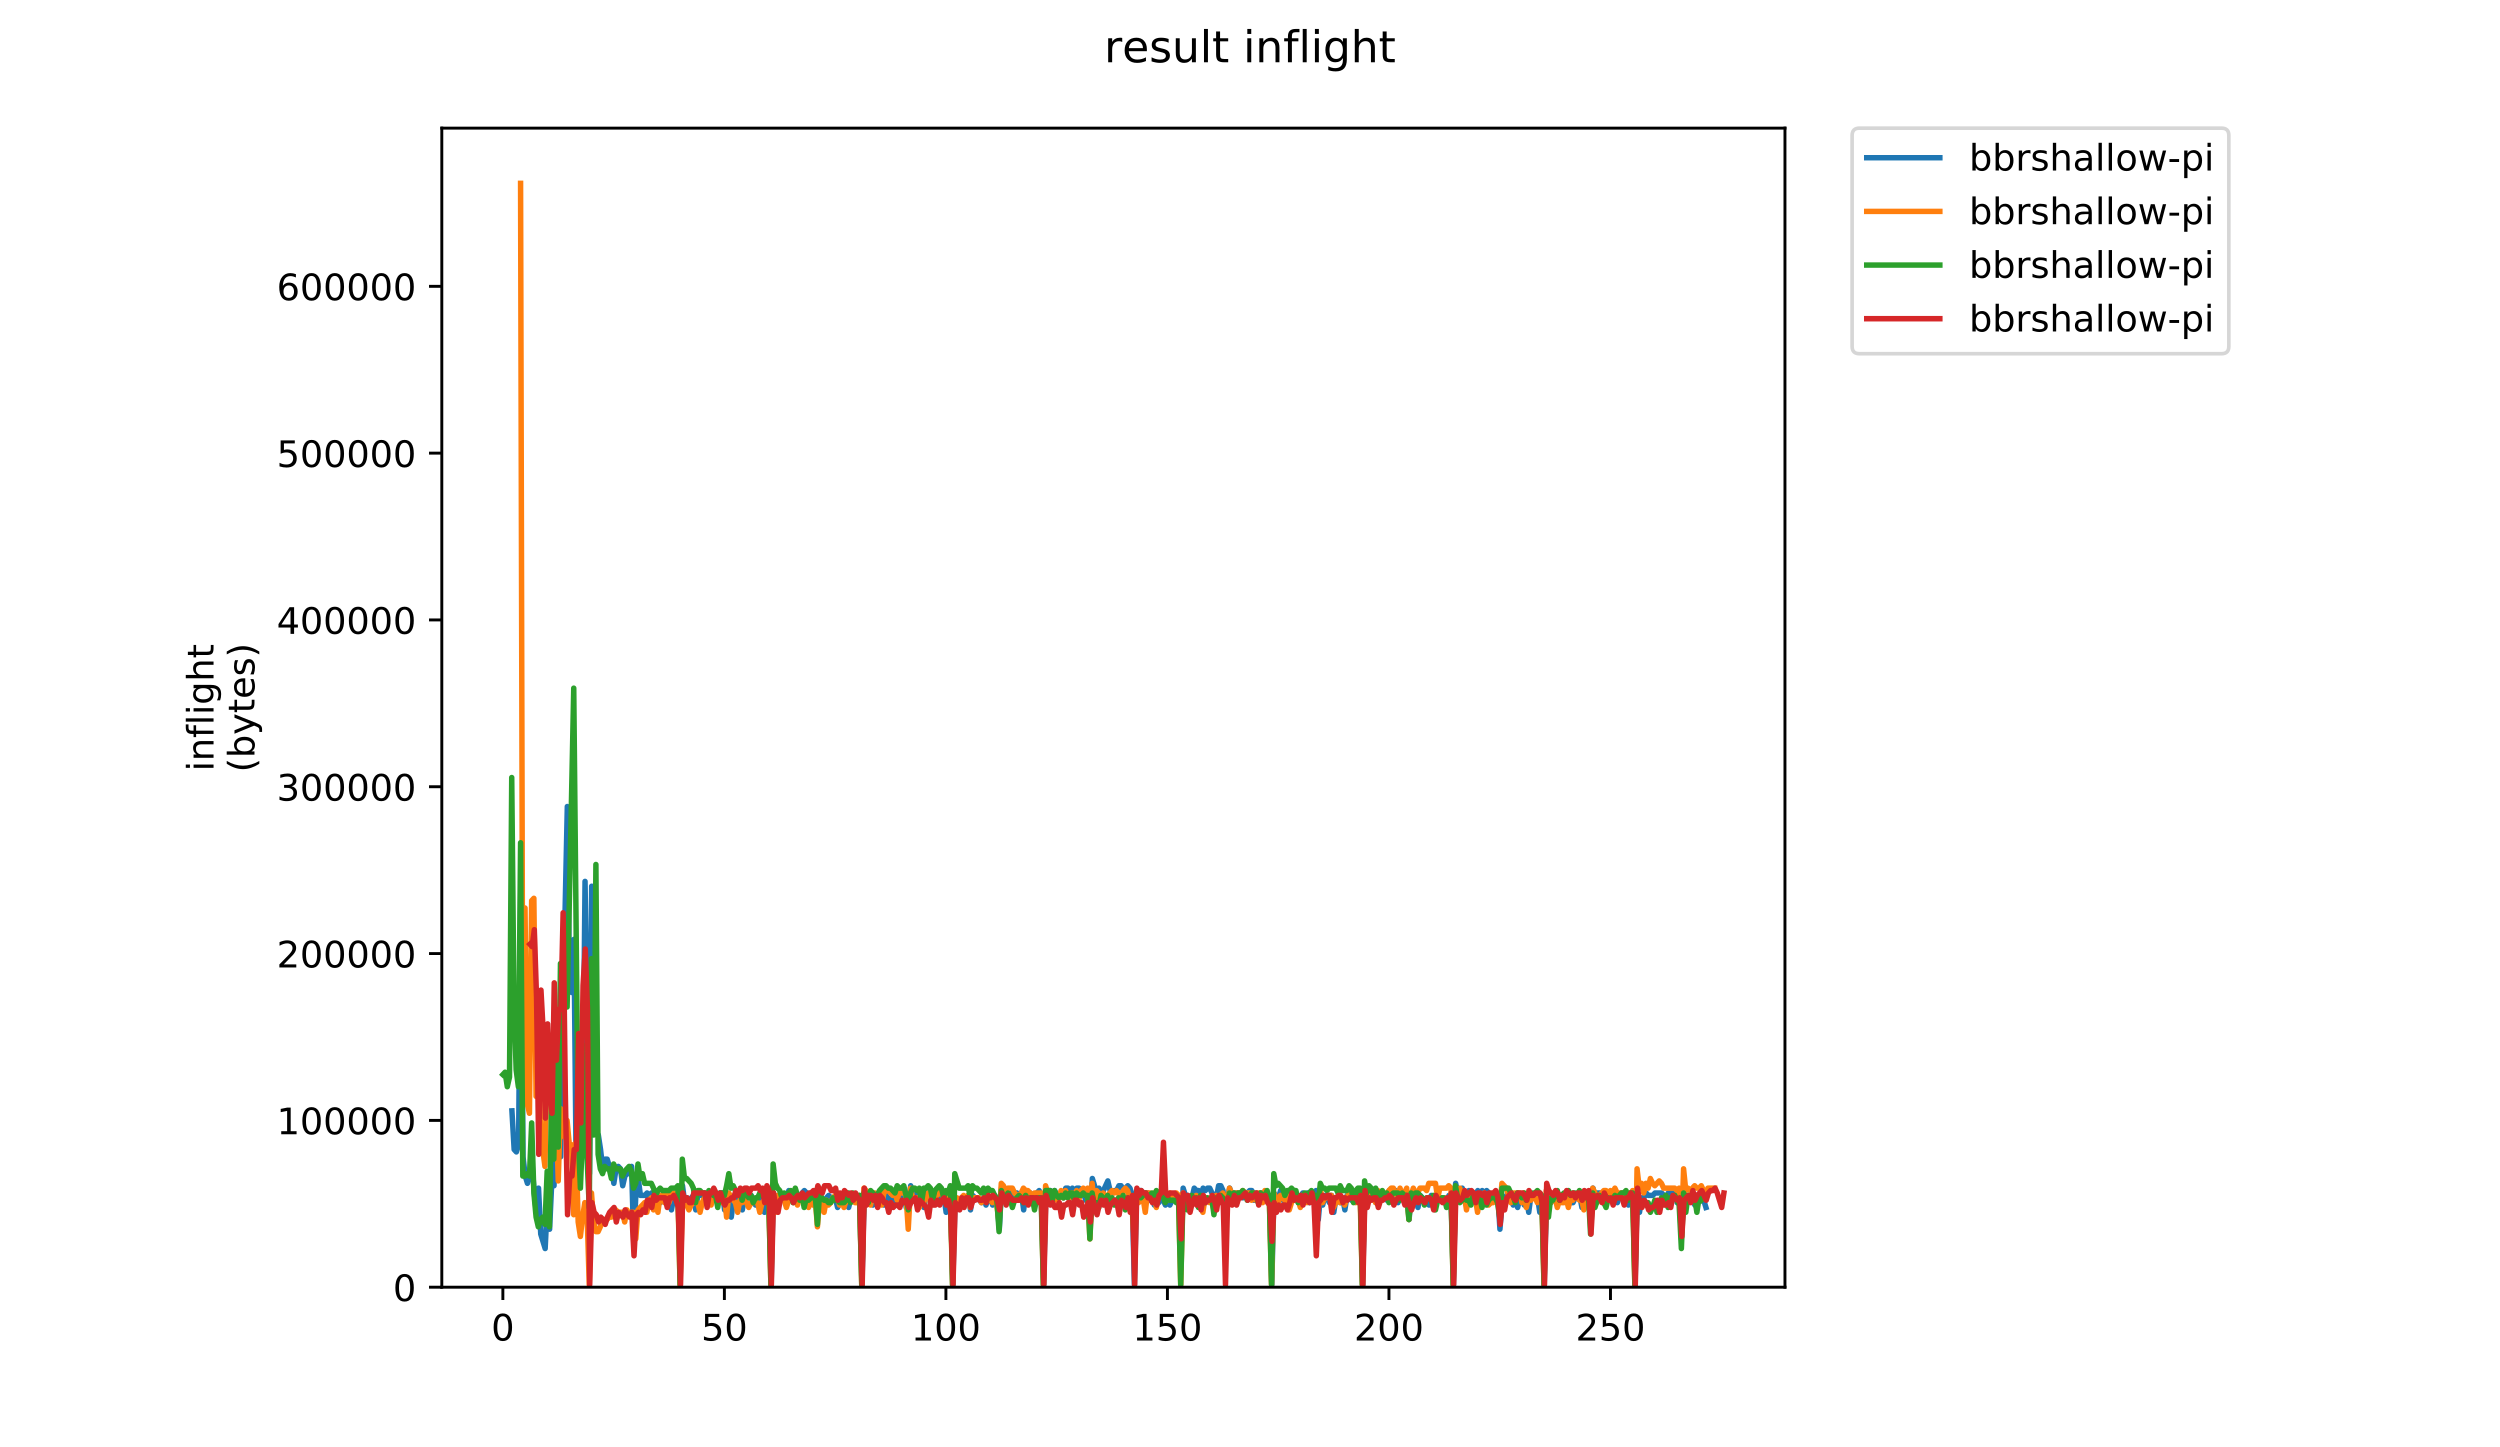 <?xml version="1.0" encoding="utf-8" standalone="no"?>
<!DOCTYPE svg PUBLIC "-//W3C//DTD SVG 1.1//EN"
  "http://www.w3.org/Graphics/SVG/1.1/DTD/svg11.dtd">
<!-- Created with matplotlib (https://matplotlib.org/) -->
<svg height="396pt" version="1.1" viewBox="0 0 684 396" width="684pt" xmlns="http://www.w3.org/2000/svg" xmlns:xlink="http://www.w3.org/1999/xlink">
 <defs>
  <style type="text/css">
*{stroke-linecap:butt;stroke-linejoin:round;}
  </style>
 </defs>
 <g id="figure_1">
  <g id="patch_1">
   <path d="M 0 396 
L 684 396 
L 684 0 
L 0 0 
z
" style="fill:#ffffff;"/>
  </g>
  <g id="axes_1">
   <g id="patch_2">
    <path d="M 120.879 352.174 
L 488.365 352.174 
L 488.365 35.062 
L 120.879 35.062 
z
" style="fill:#ffffff;"/>
   </g>
   <g id="matplotlib.axis_1">
    <g id="xtick_1">
     <g id="line2d_1">
      <defs>
       <path d="M 0 0 
L 0 3.5 
" id="m29910aace4" style="stroke:#000000;stroke-width:0.8;"/>
      </defs>
      <g>
       <use style="stroke:#000000;stroke-width:0.8;" x="137.583" xlink:href="#m29910aace4" y="352.174"/>
      </g>
     </g>
     <g id="text_1">
      <!-- 0 -->
      <defs>
       <path d="M 31.781 66.406 
Q 24.172 66.406 20.328 58.906 
Q 16.5 51.422 16.5 36.375 
Q 16.5 21.391 20.328 13.891 
Q 24.172 6.391 31.781 6.391 
Q 39.453 6.391 43.281 13.891 
Q 47.125 21.391 47.125 36.375 
Q 47.125 51.422 43.281 58.906 
Q 39.453 66.406 31.781 66.406 
z
M 31.781 74.219 
Q 44.047 74.219 50.516 64.516 
Q 56.984 54.828 56.984 36.375 
Q 56.984 17.969 50.516 8.266 
Q 44.047 -1.422 31.781 -1.422 
Q 19.531 -1.422 13.062 8.266 
Q 6.594 17.969 6.594 36.375 
Q 6.594 54.828 13.062 64.516 
Q 19.531 74.219 31.781 74.219 
z
" id="DejaVuSans-48"/>
      </defs>
      <g transform="translate(134.401 366.773)scale(0.1 -0.1)">
       <use xlink:href="#DejaVuSans-48"/>
      </g>
     </g>
    </g>
    <g id="xtick_2">
     <g id="line2d_2">
      <g>
       <use style="stroke:#000000;stroke-width:0.8;" x="198.191" xlink:href="#m29910aace4" y="352.174"/>
      </g>
     </g>
     <g id="text_2">
      <!-- 50 -->
      <defs>
       <path d="M 10.797 72.906 
L 49.516 72.906 
L 49.516 64.594 
L 19.828 64.594 
L 19.828 46.734 
Q 21.969 47.469 24.109 47.828 
Q 26.266 48.188 28.422 48.188 
Q 40.625 48.188 47.75 41.5 
Q 54.891 34.812 54.891 23.391 
Q 54.891 11.625 47.562 5.094 
Q 40.234 -1.422 26.906 -1.422 
Q 22.312 -1.422 17.547 -0.641 
Q 12.797 0.141 7.719 1.703 
L 7.719 11.625 
Q 12.109 9.234 16.797 8.062 
Q 21.484 6.891 26.703 6.891 
Q 35.156 6.891 40.078 11.328 
Q 45.016 15.766 45.016 23.391 
Q 45.016 31 40.078 35.438 
Q 35.156 39.891 26.703 39.891 
Q 22.75 39.891 18.812 39.016 
Q 14.891 38.141 10.797 36.281 
z
" id="DejaVuSans-53"/>
      </defs>
      <g transform="translate(191.829 366.773)scale(0.1 -0.1)">
       <use xlink:href="#DejaVuSans-53"/>
       <use x="63.623" xlink:href="#DejaVuSans-48"/>
      </g>
     </g>
    </g>
    <g id="xtick_3">
     <g id="line2d_3">
      <g>
       <use style="stroke:#000000;stroke-width:0.8;" x="258.8" xlink:href="#m29910aace4" y="352.174"/>
      </g>
     </g>
     <g id="text_3">
      <!-- 100 -->
      <defs>
       <path d="M 12.406 8.297 
L 28.516 8.297 
L 28.516 63.922 
L 10.984 60.406 
L 10.984 69.391 
L 28.422 72.906 
L 38.281 72.906 
L 38.281 8.297 
L 54.391 8.297 
L 54.391 0 
L 12.406 0 
z
" id="DejaVuSans-49"/>
      </defs>
      <g transform="translate(249.257 366.773)scale(0.1 -0.1)">
       <use xlink:href="#DejaVuSans-49"/>
       <use x="63.623" xlink:href="#DejaVuSans-48"/>
       <use x="127.246" xlink:href="#DejaVuSans-48"/>
      </g>
     </g>
    </g>
    <g id="xtick_4">
     <g id="line2d_4">
      <g>
       <use style="stroke:#000000;stroke-width:0.8;" x="319.409" xlink:href="#m29910aace4" y="352.174"/>
      </g>
     </g>
     <g id="text_4">
      <!-- 150 -->
      <g transform="translate(309.866 366.773)scale(0.1 -0.1)">
       <use xlink:href="#DejaVuSans-49"/>
       <use x="63.623" xlink:href="#DejaVuSans-53"/>
       <use x="127.246" xlink:href="#DejaVuSans-48"/>
      </g>
     </g>
    </g>
    <g id="xtick_5">
     <g id="line2d_5">
      <g>
       <use style="stroke:#000000;stroke-width:0.8;" x="380.018" xlink:href="#m29910aace4" y="352.174"/>
      </g>
     </g>
     <g id="text_5">
      <!-- 200 -->
      <defs>
       <path d="M 19.188 8.297 
L 53.609 8.297 
L 53.609 0 
L 7.328 0 
L 7.328 8.297 
Q 12.938 14.109 22.625 23.891 
Q 32.328 33.688 34.812 36.531 
Q 39.547 41.844 41.422 45.531 
Q 43.312 49.219 43.312 52.781 
Q 43.312 58.594 39.234 62.25 
Q 35.156 65.922 28.609 65.922 
Q 23.969 65.922 18.812 64.312 
Q 13.672 62.703 7.812 59.422 
L 7.812 69.391 
Q 13.766 71.781 18.938 73 
Q 24.125 74.219 28.422 74.219 
Q 39.75 74.219 46.484 68.547 
Q 53.219 62.891 53.219 53.422 
Q 53.219 48.922 51.531 44.891 
Q 49.859 40.875 45.406 35.406 
Q 44.188 33.984 37.641 27.219 
Q 31.109 20.453 19.188 8.297 
z
" id="DejaVuSans-50"/>
      </defs>
      <g transform="translate(370.474 366.773)scale(0.1 -0.1)">
       <use xlink:href="#DejaVuSans-50"/>
       <use x="63.623" xlink:href="#DejaVuSans-48"/>
       <use x="127.246" xlink:href="#DejaVuSans-48"/>
      </g>
     </g>
    </g>
    <g id="xtick_6">
     <g id="line2d_6">
      <g>
       <use style="stroke:#000000;stroke-width:0.8;" x="440.627" xlink:href="#m29910aace4" y="352.174"/>
      </g>
     </g>
     <g id="text_6">
      <!-- 250 -->
      <g transform="translate(431.083 366.773)scale(0.1 -0.1)">
       <use xlink:href="#DejaVuSans-50"/>
       <use x="63.623" xlink:href="#DejaVuSans-53"/>
       <use x="127.246" xlink:href="#DejaVuSans-48"/>
      </g>
     </g>
    </g>
   </g>
   <g id="matplotlib.axis_2">
    <g id="ytick_1">
     <g id="line2d_7">
      <defs>
       <path d="M 0 0 
L -3.5 0 
" id="m693e1a310b" style="stroke:#000000;stroke-width:0.8;"/>
      </defs>
      <g>
       <use style="stroke:#000000;stroke-width:0.8;" x="120.879" xlink:href="#m693e1a310b" y="352.174"/>
      </g>
     </g>
     <g id="text_7">
      <!-- 0 -->
      <g transform="translate(107.516 355.973)scale(0.1 -0.1)">
       <use xlink:href="#DejaVuSans-48"/>
      </g>
     </g>
    </g>
    <g id="ytick_2">
     <g id="line2d_8">
      <g>
       <use style="stroke:#000000;stroke-width:0.8;" x="120.879" xlink:href="#m693e1a310b" y="306.535"/>
      </g>
     </g>
     <g id="text_8">
      <!-- 100000 -->
      <g transform="translate(75.704 310.334)scale(0.1 -0.1)">
       <use xlink:href="#DejaVuSans-49"/>
       <use x="63.623" xlink:href="#DejaVuSans-48"/>
       <use x="127.246" xlink:href="#DejaVuSans-48"/>
       <use x="190.869" xlink:href="#DejaVuSans-48"/>
       <use x="254.492" xlink:href="#DejaVuSans-48"/>
       <use x="318.115" xlink:href="#DejaVuSans-48"/>
      </g>
     </g>
    </g>
    <g id="ytick_3">
     <g id="line2d_9">
      <g>
       <use style="stroke:#000000;stroke-width:0.8;" x="120.879" xlink:href="#m693e1a310b" y="260.896"/>
      </g>
     </g>
     <g id="text_9">
      <!-- 200000 -->
      <g transform="translate(75.704 264.695)scale(0.1 -0.1)">
       <use xlink:href="#DejaVuSans-50"/>
       <use x="63.623" xlink:href="#DejaVuSans-48"/>
       <use x="127.246" xlink:href="#DejaVuSans-48"/>
       <use x="190.869" xlink:href="#DejaVuSans-48"/>
       <use x="254.492" xlink:href="#DejaVuSans-48"/>
       <use x="318.115" xlink:href="#DejaVuSans-48"/>
      </g>
     </g>
    </g>
    <g id="ytick_4">
     <g id="line2d_10">
      <g>
       <use style="stroke:#000000;stroke-width:0.8;" x="120.879" xlink:href="#m693e1a310b" y="215.257"/>
      </g>
     </g>
     <g id="text_10">
      <!-- 300000 -->
      <defs>
       <path d="M 40.578 39.312 
Q 47.656 37.797 51.625 33 
Q 55.609 28.219 55.609 21.188 
Q 55.609 10.406 48.188 4.484 
Q 40.766 -1.422 27.094 -1.422 
Q 22.516 -1.422 17.656 -0.516 
Q 12.797 0.391 7.625 2.203 
L 7.625 11.719 
Q 11.719 9.328 16.594 8.109 
Q 21.484 6.891 26.812 6.891 
Q 36.078 6.891 40.938 10.547 
Q 45.797 14.203 45.797 21.188 
Q 45.797 27.641 41.281 31.266 
Q 36.766 34.906 28.719 34.906 
L 20.219 34.906 
L 20.219 43.016 
L 29.109 43.016 
Q 36.375 43.016 40.234 45.922 
Q 44.094 48.828 44.094 54.297 
Q 44.094 59.906 40.109 62.906 
Q 36.141 65.922 28.719 65.922 
Q 24.656 65.922 20.016 65.031 
Q 15.375 64.156 9.812 62.312 
L 9.812 71.094 
Q 15.438 72.656 20.344 73.438 
Q 25.25 74.219 29.594 74.219 
Q 40.828 74.219 47.359 69.109 
Q 53.906 64.016 53.906 55.328 
Q 53.906 49.266 50.438 45.094 
Q 46.969 40.922 40.578 39.312 
z
" id="DejaVuSans-51"/>
      </defs>
      <g transform="translate(75.704 219.056)scale(0.1 -0.1)">
       <use xlink:href="#DejaVuSans-51"/>
       <use x="63.623" xlink:href="#DejaVuSans-48"/>
       <use x="127.246" xlink:href="#DejaVuSans-48"/>
       <use x="190.869" xlink:href="#DejaVuSans-48"/>
       <use x="254.492" xlink:href="#DejaVuSans-48"/>
       <use x="318.115" xlink:href="#DejaVuSans-48"/>
      </g>
     </g>
    </g>
    <g id="ytick_5">
     <g id="line2d_11">
      <g>
       <use style="stroke:#000000;stroke-width:0.8;" x="120.879" xlink:href="#m693e1a310b" y="169.617"/>
      </g>
     </g>
     <g id="text_11">
      <!-- 400000 -->
      <defs>
       <path d="M 37.797 64.312 
L 12.891 25.391 
L 37.797 25.391 
z
M 35.203 72.906 
L 47.609 72.906 
L 47.609 25.391 
L 58.016 25.391 
L 58.016 17.188 
L 47.609 17.188 
L 47.609 0 
L 37.797 0 
L 37.797 17.188 
L 4.891 17.188 
L 4.891 26.703 
z
" id="DejaVuSans-52"/>
      </defs>
      <g transform="translate(75.704 173.417)scale(0.1 -0.1)">
       <use xlink:href="#DejaVuSans-52"/>
       <use x="63.623" xlink:href="#DejaVuSans-48"/>
       <use x="127.246" xlink:href="#DejaVuSans-48"/>
       <use x="190.869" xlink:href="#DejaVuSans-48"/>
       <use x="254.492" xlink:href="#DejaVuSans-48"/>
       <use x="318.115" xlink:href="#DejaVuSans-48"/>
      </g>
     </g>
    </g>
    <g id="ytick_6">
     <g id="line2d_12">
      <g>
       <use style="stroke:#000000;stroke-width:0.8;" x="120.879" xlink:href="#m693e1a310b" y="123.978"/>
      </g>
     </g>
     <g id="text_12">
      <!-- 500000 -->
      <g transform="translate(75.704 127.777)scale(0.1 -0.1)">
       <use xlink:href="#DejaVuSans-53"/>
       <use x="63.623" xlink:href="#DejaVuSans-48"/>
       <use x="127.246" xlink:href="#DejaVuSans-48"/>
       <use x="190.869" xlink:href="#DejaVuSans-48"/>
       <use x="254.492" xlink:href="#DejaVuSans-48"/>
       <use x="318.115" xlink:href="#DejaVuSans-48"/>
      </g>
     </g>
    </g>
    <g id="ytick_7">
     <g id="line2d_13">
      <g>
       <use style="stroke:#000000;stroke-width:0.8;" x="120.879" xlink:href="#m693e1a310b" y="78.339"/>
      </g>
     </g>
     <g id="text_13">
      <!-- 600000 -->
      <defs>
       <path d="M 33.016 40.375 
Q 26.375 40.375 22.484 35.828 
Q 18.609 31.297 18.609 23.391 
Q 18.609 15.531 22.484 10.953 
Q 26.375 6.391 33.016 6.391 
Q 39.656 6.391 43.531 10.953 
Q 47.406 15.531 47.406 23.391 
Q 47.406 31.297 43.531 35.828 
Q 39.656 40.375 33.016 40.375 
z
M 52.594 71.297 
L 52.594 62.312 
Q 48.875 64.062 45.094 64.984 
Q 41.312 65.922 37.594 65.922 
Q 27.828 65.922 22.672 59.328 
Q 17.531 52.734 16.797 39.406 
Q 19.672 43.656 24.016 45.922 
Q 28.375 48.188 33.594 48.188 
Q 44.578 48.188 50.953 41.516 
Q 57.328 34.859 57.328 23.391 
Q 57.328 12.156 50.688 5.359 
Q 44.047 -1.422 33.016 -1.422 
Q 20.359 -1.422 13.672 8.266 
Q 6.984 17.969 6.984 36.375 
Q 6.984 53.656 15.188 63.938 
Q 23.391 74.219 37.203 74.219 
Q 40.922 74.219 44.703 73.484 
Q 48.484 72.75 52.594 71.297 
z
" id="DejaVuSans-54"/>
      </defs>
      <g transform="translate(75.704 82.138)scale(0.1 -0.1)">
       <use xlink:href="#DejaVuSans-54"/>
       <use x="63.623" xlink:href="#DejaVuSans-48"/>
       <use x="127.246" xlink:href="#DejaVuSans-48"/>
       <use x="190.869" xlink:href="#DejaVuSans-48"/>
       <use x="254.492" xlink:href="#DejaVuSans-48"/>
       <use x="318.115" xlink:href="#DejaVuSans-48"/>
      </g>
     </g>
    </g>
    <g id="text_14">
     <!-- inflight -->
     <defs>
      <path d="M 9.422 54.688 
L 18.406 54.688 
L 18.406 0 
L 9.422 0 
z
M 9.422 75.984 
L 18.406 75.984 
L 18.406 64.594 
L 9.422 64.594 
z
" id="DejaVuSans-105"/>
      <path d="M 54.891 33.016 
L 54.891 0 
L 45.906 0 
L 45.906 32.719 
Q 45.906 40.484 42.875 44.328 
Q 39.844 48.188 33.797 48.188 
Q 26.516 48.188 22.312 43.547 
Q 18.109 38.922 18.109 30.906 
L 18.109 0 
L 9.078 0 
L 9.078 54.688 
L 18.109 54.688 
L 18.109 46.188 
Q 21.344 51.125 25.703 53.562 
Q 30.078 56 35.797 56 
Q 45.219 56 50.047 50.172 
Q 54.891 44.344 54.891 33.016 
z
" id="DejaVuSans-110"/>
      <path d="M 37.109 75.984 
L 37.109 68.5 
L 28.516 68.5 
Q 23.688 68.5 21.797 66.547 
Q 19.922 64.594 19.922 59.516 
L 19.922 54.688 
L 34.719 54.688 
L 34.719 47.703 
L 19.922 47.703 
L 19.922 0 
L 10.891 0 
L 10.891 47.703 
L 2.297 47.703 
L 2.297 54.688 
L 10.891 54.688 
L 10.891 58.5 
Q 10.891 67.625 15.141 71.797 
Q 19.391 75.984 28.609 75.984 
z
" id="DejaVuSans-102"/>
      <path d="M 9.422 75.984 
L 18.406 75.984 
L 18.406 0 
L 9.422 0 
z
" id="DejaVuSans-108"/>
      <path d="M 45.406 27.984 
Q 45.406 37.75 41.375 43.109 
Q 37.359 48.484 30.078 48.484 
Q 22.859 48.484 18.828 43.109 
Q 14.797 37.75 14.797 27.984 
Q 14.797 18.266 18.828 12.891 
Q 22.859 7.516 30.078 7.516 
Q 37.359 7.516 41.375 12.891 
Q 45.406 18.266 45.406 27.984 
z
M 54.391 6.781 
Q 54.391 -7.172 48.188 -13.984 
Q 42 -20.797 29.203 -20.797 
Q 24.469 -20.797 20.266 -20.094 
Q 16.062 -19.391 12.109 -17.922 
L 12.109 -9.188 
Q 16.062 -11.328 19.922 -12.344 
Q 23.781 -13.375 27.781 -13.375 
Q 36.625 -13.375 41.016 -8.766 
Q 45.406 -4.156 45.406 5.172 
L 45.406 9.625 
Q 42.625 4.781 38.281 2.391 
Q 33.938 0 27.875 0 
Q 17.828 0 11.672 7.656 
Q 5.516 15.328 5.516 27.984 
Q 5.516 40.672 11.672 48.328 
Q 17.828 56 27.875 56 
Q 33.938 56 38.281 53.609 
Q 42.625 51.219 45.406 46.391 
L 45.406 54.688 
L 54.391 54.688 
z
" id="DejaVuSans-103"/>
      <path d="M 54.891 33.016 
L 54.891 0 
L 45.906 0 
L 45.906 32.719 
Q 45.906 40.484 42.875 44.328 
Q 39.844 48.188 33.797 48.188 
Q 26.516 48.188 22.312 43.547 
Q 18.109 38.922 18.109 30.906 
L 18.109 0 
L 9.078 0 
L 9.078 75.984 
L 18.109 75.984 
L 18.109 46.188 
Q 21.344 51.125 25.703 53.562 
Q 30.078 56 35.797 56 
Q 45.219 56 50.047 50.172 
Q 54.891 44.344 54.891 33.016 
z
" id="DejaVuSans-104"/>
      <path d="M 18.312 70.219 
L 18.312 54.688 
L 36.812 54.688 
L 36.812 47.703 
L 18.312 47.703 
L 18.312 18.016 
Q 18.312 11.328 20.141 9.422 
Q 21.969 7.516 27.594 7.516 
L 36.812 7.516 
L 36.812 0 
L 27.594 0 
Q 17.188 0 13.234 3.875 
Q 9.281 7.766 9.281 18.016 
L 9.281 47.703 
L 2.688 47.703 
L 2.688 54.688 
L 9.281 54.688 
L 9.281 70.219 
z
" id="DejaVuSans-116"/>
     </defs>
     <g transform="translate(58.426 211.018)rotate(-90)scale(0.1 -0.1)">
      <use xlink:href="#DejaVuSans-105"/>
      <use x="27.783" xlink:href="#DejaVuSans-110"/>
      <use x="91.162" xlink:href="#DejaVuSans-102"/>
      <use x="126.367" xlink:href="#DejaVuSans-108"/>
      <use x="154.15" xlink:href="#DejaVuSans-105"/>
      <use x="181.934" xlink:href="#DejaVuSans-103"/>
      <use x="245.41" xlink:href="#DejaVuSans-104"/>
      <use x="308.789" xlink:href="#DejaVuSans-116"/>
     </g>
     <!-- (bytes) -->
     <defs>
      <path d="M 31 75.875 
Q 24.469 64.656 21.281 53.656 
Q 18.109 42.672 18.109 31.391 
Q 18.109 20.125 21.312 9.062 
Q 24.516 -2 31 -13.188 
L 23.188 -13.188 
Q 15.875 -1.703 12.234 9.375 
Q 8.594 20.453 8.594 31.391 
Q 8.594 42.281 12.203 53.312 
Q 15.828 64.359 23.188 75.875 
z
" id="DejaVuSans-40"/>
      <path d="M 48.688 27.297 
Q 48.688 37.203 44.609 42.844 
Q 40.531 48.484 33.406 48.484 
Q 26.266 48.484 22.188 42.844 
Q 18.109 37.203 18.109 27.297 
Q 18.109 17.391 22.188 11.75 
Q 26.266 6.109 33.406 6.109 
Q 40.531 6.109 44.609 11.75 
Q 48.688 17.391 48.688 27.297 
z
M 18.109 46.391 
Q 20.953 51.266 25.266 53.625 
Q 29.594 56 35.594 56 
Q 45.562 56 51.781 48.094 
Q 58.016 40.188 58.016 27.297 
Q 58.016 14.406 51.781 6.484 
Q 45.562 -1.422 35.594 -1.422 
Q 29.594 -1.422 25.266 0.953 
Q 20.953 3.328 18.109 8.203 
L 18.109 0 
L 9.078 0 
L 9.078 75.984 
L 18.109 75.984 
z
" id="DejaVuSans-98"/>
      <path d="M 32.172 -5.078 
Q 28.375 -14.844 24.75 -17.812 
Q 21.141 -20.797 15.094 -20.797 
L 7.906 -20.797 
L 7.906 -13.281 
L 13.188 -13.281 
Q 16.891 -13.281 18.938 -11.516 
Q 21 -9.766 23.484 -3.219 
L 25.094 0.875 
L 2.984 54.688 
L 12.5 54.688 
L 29.594 11.922 
L 46.688 54.688 
L 56.203 54.688 
z
" id="DejaVuSans-121"/>
      <path d="M 56.203 29.594 
L 56.203 25.203 
L 14.891 25.203 
Q 15.484 15.922 20.484 11.062 
Q 25.484 6.203 34.422 6.203 
Q 39.594 6.203 44.453 7.469 
Q 49.312 8.734 54.109 11.281 
L 54.109 2.781 
Q 49.266 0.734 44.188 -0.344 
Q 39.109 -1.422 33.891 -1.422 
Q 20.797 -1.422 13.156 6.188 
Q 5.516 13.812 5.516 26.812 
Q 5.516 40.234 12.766 48.109 
Q 20.016 56 32.328 56 
Q 43.359 56 49.781 48.891 
Q 56.203 41.797 56.203 29.594 
z
M 47.219 32.234 
Q 47.125 39.594 43.094 43.984 
Q 39.062 48.391 32.422 48.391 
Q 24.906 48.391 20.391 44.141 
Q 15.875 39.891 15.188 32.172 
z
" id="DejaVuSans-101"/>
      <path d="M 44.281 53.078 
L 44.281 44.578 
Q 40.484 46.531 36.375 47.5 
Q 32.281 48.484 27.875 48.484 
Q 21.188 48.484 17.844 46.438 
Q 14.5 44.391 14.5 40.281 
Q 14.5 37.156 16.891 35.375 
Q 19.281 33.594 26.516 31.984 
L 29.594 31.297 
Q 39.156 29.25 43.188 25.516 
Q 47.219 21.781 47.219 15.094 
Q 47.219 7.469 41.188 3.016 
Q 35.156 -1.422 24.609 -1.422 
Q 20.219 -1.422 15.453 -0.562 
Q 10.688 0.297 5.422 2 
L 5.422 11.281 
Q 10.406 8.688 15.234 7.391 
Q 20.062 6.109 24.812 6.109 
Q 31.156 6.109 34.562 8.281 
Q 37.984 10.453 37.984 14.406 
Q 37.984 18.062 35.516 20.016 
Q 33.062 21.969 24.703 23.781 
L 21.578 24.516 
Q 13.234 26.266 9.516 29.906 
Q 5.812 33.547 5.812 39.891 
Q 5.812 47.609 11.281 51.797 
Q 16.75 56 26.812 56 
Q 31.781 56 36.172 55.266 
Q 40.578 54.547 44.281 53.078 
z
" id="DejaVuSans-115"/>
      <path d="M 8.016 75.875 
L 15.828 75.875 
Q 23.141 64.359 26.781 53.312 
Q 30.422 42.281 30.422 31.391 
Q 30.422 20.453 26.781 9.375 
Q 23.141 -1.703 15.828 -13.188 
L 8.016 -13.188 
Q 14.5 -2 17.703 9.062 
Q 20.906 20.125 20.906 31.391 
Q 20.906 42.672 17.703 53.656 
Q 14.5 64.656 8.016 75.875 
z
" id="DejaVuSans-41"/>
     </defs>
     <g transform="translate(69.624 211.295)rotate(-90)scale(0.1 -0.1)">
      <use xlink:href="#DejaVuSans-40"/>
      <use x="39.014" xlink:href="#DejaVuSans-98"/>
      <use x="102.49" xlink:href="#DejaVuSans-121"/>
      <use x="161.67" xlink:href="#DejaVuSans-116"/>
      <use x="200.879" xlink:href="#DejaVuSans-101"/>
      <use x="262.402" xlink:href="#DejaVuSans-115"/>
      <use x="314.502" xlink:href="#DejaVuSans-41"/>
     </g>
    </g>
   </g>
   <g id="line2d_14">
    <path clip-path="url(#p388f512784)" d="M 140.065 303.932 
L 140.671 314.505 
L 141.277 315.166 
L 141.883 313.184 
L 142.489 242.472 
L 143.096 316.488 
L 143.702 321.775 
L 144.308 323.757 
L 144.914 321.114 
L 145.52 317.81 
L 146.126 325.74 
L 146.732 331.688 
L 147.338 325.079 
L 147.944 337.635 
L 149.156 341.6 
L 149.763 329.044 
L 150.369 336.314 
L 150.975 323.097 
L 151.581 324.418 
L 152.187 301.949 
L 153.399 316.488 
L 154.005 262.959 
L 154.611 249.081 
L 155.217 220.664 
L 155.823 270.889 
L 156.429 271.55 
L 157.036 257.011 
L 157.642 320.453 
L 158.248 296.001 
L 158.854 319.131 
L 159.46 303.932 
L 160.066 241.15 
L 161.278 321.114 
L 161.884 242.472 
L 162.49 270.889 
L 163.096 309.879 
L 163.703 310.54 
L 164.309 314.505 
L 164.915 319.792 
L 165.521 317.149 
L 166.127 317.149 
L 166.733 319.131 
L 167.339 319.792 
L 167.945 323.757 
L 168.551 319.792 
L 169.157 319.131 
L 169.763 319.792 
L 170.37 324.418 
L 170.976 321.775 
L 171.582 321.114 
L 172.188 321.114 
L 172.794 319.131 
L 173.4 340.279 
L 174.006 325.74 
L 174.612 322.436 
L 175.218 327.062 
L 176.43 327.062 
L 177.037 326.401 
L 177.643 329.044 
L 178.249 326.401 
L 178.855 327.062 
L 179.461 329.044 
L 180.067 327.062 
L 180.673 329.044 
L 181.279 327.723 
L 182.491 327.723 
L 183.097 327.062 
L 183.704 331.027 
L 184.31 327.723 
L 184.916 328.383 
L 185.522 327.723 
L 186.128 340.94 
L 186.734 324.418 
L 187.34 329.044 
L 187.946 327.723 
L 188.552 328.383 
L 189.764 327.062 
L 190.37 331.027 
L 190.977 326.401 
L 191.583 327.062 
L 192.189 327.062 
L 192.795 326.401 
L 193.401 329.044 
L 194.007 326.401 
L 195.825 326.401 
L 196.431 328.383 
L 197.037 326.401 
L 197.644 326.401 
L 198.25 331.027 
L 198.856 329.705 
L 199.462 329.044 
L 200.068 333.009 
L 200.674 328.383 
L 201.28 327.723 
L 201.886 329.044 
L 202.492 327.723 
L 203.098 331.027 
L 203.704 327.723 
L 204.917 327.723 
L 205.523 327.062 
L 206.129 329.044 
L 206.735 329.705 
L 207.341 327.723 
L 208.553 327.723 
L 209.159 331.688 
L 209.765 327.723 
L 210.371 327.723 
L 210.978 351.513 
L 211.584 326.401 
L 212.19 331.027 
L 212.796 327.062 
L 213.402 327.723 
L 215.22 327.723 
L 215.826 325.74 
L 216.432 327.062 
L 217.038 327.723 
L 217.645 326.401 
L 218.251 327.062 
L 218.857 327.062 
L 220.069 325.74 
L 220.675 326.401 
L 221.281 329.044 
L 221.887 326.401 
L 223.099 326.401 
L 223.705 332.348 
L 224.311 327.723 
L 224.918 330.366 
L 226.13 327.723 
L 226.736 327.062 
L 227.948 328.383 
L 228.554 327.723 
L 229.16 330.366 
L 230.372 327.723 
L 230.978 327.062 
L 231.585 328.383 
L 232.191 330.366 
L 232.797 327.723 
L 233.403 327.062 
L 234.009 328.383 
L 234.615 327.062 
L 235.221 329.705 
L 235.827 351.513 
L 236.433 327.062 
L 237.645 328.383 
L 238.252 327.062 
L 238.858 329.705 
L 239.464 327.723 
L 240.07 327.723 
L 240.676 327.062 
L 241.282 327.062 
L 241.888 329.705 
L 242.494 327.062 
L 243.1 328.383 
L 243.706 328.383 
L 244.312 327.062 
L 244.919 329.705 
L 245.525 329.044 
L 246.131 327.723 
L 246.737 327.062 
L 247.343 327.062 
L 247.949 330.366 
L 248.555 329.044 
L 249.161 324.418 
L 249.767 326.401 
L 250.373 327.062 
L 250.979 326.401 
L 251.586 327.723 
L 252.192 326.401 
L 252.798 330.366 
L 253.404 326.401 
L 254.616 326.401 
L 255.222 327.062 
L 255.828 328.383 
L 256.434 327.723 
L 257.646 327.723 
L 258.252 327.062 
L 258.859 331.688 
L 259.465 327.723 
L 260.071 327.723 
L 260.677 351.513 
L 261.283 329.044 
L 261.889 329.044 
L 263.101 327.723 
L 263.707 327.723 
L 264.313 329.044 
L 264.919 327.062 
L 265.526 331.027 
L 266.132 327.062 
L 266.738 327.723 
L 267.344 327.723 
L 268.556 329.044 
L 269.162 327.723 
L 269.768 329.705 
L 270.374 327.723 
L 270.98 327.723 
L 271.586 329.705 
L 272.193 327.062 
L 272.799 328.383 
L 273.405 336.314 
L 274.011 325.079 
L 274.617 327.062 
L 275.829 325.74 
L 276.435 326.401 
L 277.041 329.044 
L 277.647 326.401 
L 278.253 326.401 
L 278.86 327.062 
L 279.466 326.401 
L 280.072 331.027 
L 280.678 326.401 
L 281.89 326.401 
L 282.496 327.062 
L 283.102 328.383 
L 283.708 326.401 
L 284.314 325.74 
L 284.92 327.723 
L 285.527 351.513 
L 286.133 326.401 
L 286.739 328.383 
L 287.345 325.74 
L 287.951 326.401 
L 288.557 325.74 
L 289.163 327.062 
L 289.769 327.062 
L 290.375 326.401 
L 290.981 327.723 
L 291.587 325.079 
L 292.193 325.079 
L 292.8 325.74 
L 293.406 325.079 
L 294.012 326.401 
L 294.618 325.079 
L 295.224 325.079 
L 296.436 326.401 
L 297.042 328.383 
L 297.648 325.74 
L 298.254 333.67 
L 298.86 322.436 
L 300.073 326.401 
L 300.679 325.079 
L 301.285 327.062 
L 303.103 323.097 
L 303.709 325.74 
L 304.315 326.401 
L 304.921 325.74 
L 305.527 325.74 
L 306.134 324.418 
L 306.74 324.418 
L 307.346 325.74 
L 308.558 324.418 
L 309.164 325.079 
L 309.77 327.062 
L 310.376 351.513 
L 310.982 325.74 
L 312.194 325.74 
L 312.801 328.383 
L 313.407 326.401 
L 314.013 326.401 
L 314.619 328.383 
L 315.225 327.062 
L 315.831 329.705 
L 316.437 327.723 
L 317.043 329.044 
L 317.649 327.723 
L 318.255 328.383 
L 318.861 329.705 
L 319.468 327.062 
L 320.074 329.705 
L 320.68 328.383 
L 321.286 327.723 
L 321.892 328.383 
L 322.498 327.062 
L 323.104 339.618 
L 323.71 325.079 
L 324.316 327.062 
L 324.922 327.062 
L 325.528 327.723 
L 326.134 327.723 
L 326.741 325.079 
L 327.347 325.74 
L 327.953 325.74 
L 328.559 327.723 
L 329.165 325.079 
L 329.771 325.74 
L 330.377 325.079 
L 330.983 325.079 
L 331.589 326.401 
L 332.801 327.723 
L 333.408 324.418 
L 334.014 324.418 
L 334.62 325.74 
L 335.226 335.653 
L 335.832 327.723 
L 336.438 325.079 
L 337.044 327.062 
L 337.65 326.401 
L 339.468 326.401 
L 340.075 327.723 
L 340.681 326.401 
L 341.287 326.401 
L 341.893 325.74 
L 342.499 325.74 
L 343.105 328.383 
L 343.711 326.401 
L 344.317 327.723 
L 344.923 326.401 
L 345.529 326.401 
L 346.742 327.723 
L 347.348 327.062 
L 347.954 351.513 
L 348.56 326.401 
L 349.166 327.723 
L 349.772 327.723 
L 350.378 325.74 
L 350.984 328.383 
L 351.59 328.383 
L 352.196 326.401 
L 352.802 327.062 
L 353.409 326.401 
L 354.015 327.062 
L 354.621 326.401 
L 355.227 329.044 
L 356.439 326.401 
L 357.045 327.723 
L 357.651 326.401 
L 358.257 329.044 
L 358.863 326.401 
L 359.469 327.723 
L 360.075 325.74 
L 360.682 333.67 
L 361.288 327.062 
L 361.894 329.705 
L 362.5 327.062 
L 363.106 327.723 
L 363.712 329.044 
L 364.318 327.062 
L 364.924 331.688 
L 365.53 327.723 
L 366.136 327.723 
L 366.742 329.044 
L 367.349 327.723 
L 367.955 331.027 
L 368.561 327.062 
L 369.773 328.383 
L 370.379 327.062 
L 370.985 328.383 
L 371.591 327.723 
L 372.197 327.723 
L 372.803 351.513 
L 373.409 326.401 
L 374.622 327.723 
L 375.228 327.723 
L 375.834 327.062 
L 376.44 329.044 
L 377.046 327.723 
L 378.258 327.723 
L 378.864 327.062 
L 379.47 328.383 
L 380.076 325.74 
L 381.289 327.062 
L 381.895 325.74 
L 382.501 329.044 
L 383.107 326.401 
L 383.713 327.723 
L 384.319 326.401 
L 384.925 326.401 
L 385.531 333.67 
L 386.137 326.401 
L 386.743 328.383 
L 387.35 327.723 
L 387.956 330.366 
L 388.562 327.062 
L 389.168 327.723 
L 389.774 329.044 
L 390.38 329.044 
L 390.986 329.705 
L 391.592 327.062 
L 392.198 330.366 
L 392.804 328.383 
L 393.41 327.723 
L 394.623 327.723 
L 395.229 329.044 
L 395.835 329.044 
L 396.441 327.062 
L 397.047 328.383 
L 397.653 351.513 
L 398.259 323.757 
L 398.865 326.401 
L 399.471 326.401 
L 400.077 325.079 
L 400.683 327.062 
L 401.29 327.062 
L 401.896 325.74 
L 402.502 326.401 
L 403.108 326.401 
L 403.714 327.062 
L 404.32 325.74 
L 404.926 326.401 
L 405.532 325.74 
L 406.138 326.401 
L 406.744 325.74 
L 407.35 326.401 
L 407.957 329.044 
L 408.563 327.062 
L 409.169 326.401 
L 409.775 326.401 
L 410.381 336.314 
L 410.987 329.044 
L 411.593 328.383 
L 412.199 327.062 
L 412.805 328.383 
L 413.411 327.723 
L 414.017 329.705 
L 414.624 327.723 
L 415.23 330.366 
L 415.836 327.723 
L 416.442 327.723 
L 417.048 329.705 
L 417.654 327.723 
L 418.26 331.688 
L 418.866 327.062 
L 419.472 327.723 
L 420.078 327.062 
L 420.684 327.723 
L 421.291 331.688 
L 421.897 327.723 
L 422.503 351.513 
L 423.109 327.723 
L 423.715 327.723 
L 424.321 329.044 
L 424.927 328.383 
L 426.139 328.383 
L 426.745 327.062 
L 427.351 328.383 
L 427.957 328.383 
L 428.564 327.723 
L 429.17 327.723 
L 429.776 329.044 
L 430.382 329.044 
L 430.988 327.723 
L 431.594 327.723 
L 432.2 327.062 
L 432.806 330.366 
L 433.412 327.062 
L 434.018 327.723 
L 434.624 327.723 
L 435.231 333.009 
L 435.837 325.079 
L 436.443 327.723 
L 437.049 326.401 
L 437.655 326.401 
L 438.261 327.062 
L 438.867 327.062 
L 439.473 327.723 
L 440.079 326.401 
L 440.685 326.401 
L 441.291 327.723 
L 441.898 327.062 
L 442.504 329.044 
L 443.11 327.062 
L 443.716 326.401 
L 444.322 327.062 
L 444.928 326.401 
L 445.534 329.705 
L 446.14 326.401 
L 446.746 326.401 
L 447.352 351.513 
L 447.958 325.74 
L 448.565 331.688 
L 449.171 327.723 
L 449.777 327.723 
L 450.383 326.401 
L 450.989 327.062 
L 452.201 327.062 
L 452.807 326.401 
L 454.625 326.401 
L 455.232 327.062 
L 455.838 328.383 
L 456.444 326.401 
L 458.262 326.401 
L 458.868 329.044 
L 459.474 327.062 
L 460.08 336.974 
L 460.686 327.723 
L 461.292 327.062 
L 461.898 327.723 
L 462.505 327.723 
L 463.111 328.383 
L 463.717 329.705 
L 464.323 327.062 
L 464.929 327.062 
L 466.141 328.383 
L 466.747 330.366 
L 466.747 330.366 
" style="fill:none;stroke:#1f77b4;stroke-linecap:square;stroke-width:1.5;"/>
   </g>
   <g id="line2d_15">
    <path clip-path="url(#p388f512784)" d="M 142.429 50.163 
L 143.035 299.306 
L 143.641 248.42 
L 144.247 301.949 
L 144.853 304.593 
L 145.459 246.437 
L 146.065 245.776 
L 146.671 299.967 
L 147.278 274.193 
L 147.884 311.201 
L 148.49 314.505 
L 149.096 319.131 
L 149.702 288.732 
L 150.308 296.662 
L 150.914 291.375 
L 151.52 314.505 
L 152.126 299.967 
L 152.732 323.097 
L 153.338 303.271 
L 153.945 309.879 
L 154.551 311.201 
L 155.157 306.575 
L 155.763 313.184 
L 156.369 313.184 
L 156.975 332.348 
L 157.581 312.523 
L 158.187 334.331 
L 158.793 338.296 
L 159.399 333.009 
L 160.005 329.044 
L 160.612 331.688 
L 161.218 351.513 
L 161.824 326.401 
L 162.43 334.331 
L 163.036 336.974 
L 163.642 336.974 
L 164.248 335.653 
L 164.854 333.67 
L 166.066 333.67 
L 166.672 333.009 
L 167.278 333.009 
L 167.885 332.348 
L 168.491 331.027 
L 169.097 331.688 
L 170.309 331.688 
L 170.915 334.331 
L 171.521 331.027 
L 172.127 332.348 
L 172.733 331.688 
L 173.339 331.688 
L 173.945 338.957 
L 174.552 331.027 
L 176.37 329.044 
L 176.976 331.688 
L 177.582 328.383 
L 178.188 327.723 
L 178.794 331.027 
L 179.4 329.044 
L 180.006 331.688 
L 180.612 327.062 
L 181.219 327.062 
L 181.825 329.044 
L 182.431 326.401 
L 183.037 329.044 
L 183.643 327.062 
L 184.249 326.401 
L 184.855 327.723 
L 185.461 326.401 
L 186.067 351.513 
L 186.673 329.705 
L 187.886 329.705 
L 188.492 331.027 
L 189.098 329.705 
L 190.31 328.383 
L 190.916 329.044 
L 191.522 331.688 
L 192.128 329.044 
L 192.734 327.723 
L 193.946 327.723 
L 194.553 329.705 
L 195.159 327.062 
L 195.765 327.062 
L 196.371 329.044 
L 196.977 327.723 
L 197.583 329.044 
L 198.189 327.062 
L 198.795 333.009 
L 199.401 326.401 
L 200.007 327.723 
L 201.219 329.044 
L 201.826 331.688 
L 202.432 328.383 
L 203.038 329.044 
L 203.644 328.383 
L 204.25 329.044 
L 204.856 330.366 
L 205.462 329.044 
L 206.068 329.044 
L 206.674 328.383 
L 207.28 329.044 
L 207.886 331.688 
L 208.493 329.044 
L 209.099 328.383 
L 209.705 327.062 
L 210.311 327.723 
L 210.917 351.513 
L 211.523 326.401 
L 212.129 331.688 
L 212.735 327.062 
L 213.341 327.723 
L 213.947 327.723 
L 214.553 328.383 
L 215.16 330.366 
L 215.766 328.383 
L 216.372 327.062 
L 216.978 327.723 
L 217.584 327.723 
L 218.19 329.705 
L 218.796 327.062 
L 219.402 327.723 
L 220.008 327.062 
L 220.614 327.723 
L 221.22 330.366 
L 221.827 327.723 
L 222.433 329.705 
L 223.039 327.723 
L 223.645 335.653 
L 224.251 327.723 
L 224.857 329.044 
L 225.463 331.688 
L 226.069 328.383 
L 226.675 329.705 
L 227.281 329.044 
L 227.887 327.723 
L 228.494 327.062 
L 229.1 327.062 
L 229.706 329.705 
L 230.312 327.062 
L 230.918 330.366 
L 231.524 328.383 
L 232.13 328.383 
L 232.736 327.062 
L 233.342 327.062 
L 233.948 329.044 
L 234.554 329.044 
L 235.16 327.062 
L 235.767 351.513 
L 236.373 325.079 
L 237.585 326.401 
L 238.191 329.705 
L 238.797 326.401 
L 239.403 326.401 
L 240.009 327.062 
L 240.615 326.401 
L 241.221 329.705 
L 241.827 326.401 
L 242.434 325.74 
L 243.04 325.74 
L 244.252 327.062 
L 244.858 326.401 
L 245.464 328.383 
L 246.07 325.74 
L 246.676 326.401 
L 247.282 326.401 
L 247.888 327.062 
L 248.494 336.314 
L 249.101 325.079 
L 249.707 327.723 
L 250.919 327.723 
L 251.525 330.366 
L 252.131 327.062 
L 252.737 329.044 
L 253.343 327.062 
L 253.949 326.401 
L 254.555 329.044 
L 255.768 326.401 
L 256.374 327.062 
L 257.586 325.74 
L 258.192 327.723 
L 258.798 327.723 
L 259.404 325.74 
L 260.01 326.401 
L 260.616 351.513 
L 261.222 327.723 
L 261.828 327.723 
L 262.435 328.383 
L 263.647 327.062 
L 264.253 328.383 
L 264.859 327.062 
L 265.465 330.366 
L 266.071 327.723 
L 267.889 327.723 
L 268.495 329.044 
L 269.101 328.383 
L 269.708 328.383 
L 270.314 327.723 
L 271.526 329.044 
L 272.132 327.723 
L 272.738 329.705 
L 273.344 334.331 
L 273.95 323.757 
L 274.556 324.418 
L 275.162 326.401 
L 275.768 325.079 
L 276.981 325.079 
L 277.587 326.401 
L 278.193 327.062 
L 278.799 327.062 
L 279.405 326.401 
L 280.011 325.079 
L 280.617 325.74 
L 281.223 325.74 
L 281.829 326.401 
L 282.435 329.044 
L 283.042 326.401 
L 284.86 326.401 
L 285.466 351.513 
L 286.072 324.418 
L 286.678 326.401 
L 287.284 327.723 
L 287.89 328.383 
L 288.496 326.401 
L 289.102 328.383 
L 289.709 327.723 
L 290.315 325.74 
L 290.921 327.723 
L 291.527 325.74 
L 292.133 327.062 
L 292.739 327.723 
L 293.345 326.401 
L 293.951 327.723 
L 294.557 325.74 
L 295.163 328.383 
L 295.769 325.74 
L 296.376 325.079 
L 296.982 325.74 
L 297.588 325.079 
L 298.194 338.957 
L 298.8 323.757 
L 299.406 329.705 
L 300.012 325.74 
L 301.224 327.062 
L 301.83 326.401 
L 302.436 328.383 
L 303.042 327.062 
L 304.255 325.74 
L 304.861 326.401 
L 305.467 325.74 
L 306.073 326.401 
L 306.679 329.705 
L 307.285 325.74 
L 307.891 325.079 
L 308.497 325.74 
L 309.709 329.705 
L 310.316 339.618 
L 310.922 329.044 
L 311.528 329.044 
L 312.74 327.723 
L 313.346 331.688 
L 313.952 326.401 
L 314.558 326.401 
L 315.164 327.062 
L 315.77 326.401 
L 316.376 330.366 
L 316.983 326.401 
L 317.589 326.401 
L 318.195 327.062 
L 318.801 326.401 
L 319.407 328.383 
L 320.013 326.401 
L 320.619 327.723 
L 321.225 327.723 
L 321.831 326.401 
L 322.437 327.062 
L 323.043 351.513 
L 323.65 326.401 
L 324.256 327.723 
L 324.862 330.366 
L 325.468 328.383 
L 326.68 328.383 
L 327.286 327.062 
L 327.892 329.705 
L 328.498 329.044 
L 329.104 331.688 
L 329.71 327.723 
L 330.317 327.723 
L 330.923 329.044 
L 331.529 328.383 
L 332.135 331.027 
L 332.741 327.062 
L 333.347 329.044 
L 333.953 327.062 
L 334.559 326.401 
L 335.165 327.723 
L 335.771 330.366 
L 336.377 325.079 
L 336.983 326.401 
L 337.59 327.062 
L 338.196 326.401 
L 338.802 326.401 
L 339.408 327.062 
L 340.014 325.74 
L 340.62 326.401 
L 341.832 326.401 
L 342.438 328.383 
L 343.044 326.401 
L 343.65 328.383 
L 344.257 326.401 
L 344.863 326.401 
L 345.469 329.044 
L 346.075 325.74 
L 346.681 327.723 
L 347.287 327.723 
L 347.893 351.513 
L 348.499 326.401 
L 349.711 329.044 
L 350.317 327.062 
L 351.53 328.383 
L 352.136 327.062 
L 352.742 331.027 
L 353.348 329.044 
L 353.954 327.723 
L 354.56 328.383 
L 355.166 328.383 
L 355.772 330.366 
L 356.378 327.062 
L 356.984 327.723 
L 357.591 329.044 
L 358.197 327.723 
L 359.409 327.723 
L 360.015 328.383 
L 360.621 331.688 
L 361.227 325.079 
L 361.833 329.044 
L 362.439 327.723 
L 363.045 327.723 
L 363.651 327.062 
L 364.258 327.062 
L 364.864 330.366 
L 366.076 327.723 
L 366.682 329.044 
L 367.288 327.723 
L 367.894 329.705 
L 368.5 327.723 
L 369.106 326.401 
L 369.712 327.723 
L 370.318 327.723 
L 370.924 329.044 
L 371.531 327.723 
L 372.137 327.723 
L 372.743 351.513 
L 373.349 326.401 
L 373.955 325.74 
L 374.561 326.401 
L 375.167 325.74 
L 375.773 326.401 
L 376.379 329.044 
L 376.985 325.74 
L 377.591 327.062 
L 378.198 327.062 
L 378.804 326.401 
L 379.41 327.062 
L 380.016 325.74 
L 380.622 325.079 
L 381.228 325.079 
L 382.44 327.723 
L 383.046 325.079 
L 383.652 327.062 
L 384.258 326.401 
L 384.865 325.079 
L 385.471 333.67 
L 386.077 327.062 
L 386.683 325.079 
L 387.289 326.401 
L 387.895 326.401 
L 388.501 325.079 
L 389.713 325.079 
L 390.319 325.74 
L 390.925 323.757 
L 392.744 323.757 
L 393.35 327.723 
L 393.956 325.079 
L 395.774 325.079 
L 396.38 324.418 
L 396.986 325.079 
L 397.592 351.513 
L 398.199 325.079 
L 398.805 325.74 
L 399.411 325.079 
L 400.017 327.723 
L 400.623 327.062 
L 401.229 331.027 
L 401.835 327.723 
L 403.653 327.723 
L 404.259 331.688 
L 404.865 327.723 
L 406.078 326.401 
L 406.684 327.723 
L 407.29 329.705 
L 407.896 329.044 
L 408.502 329.044 
L 409.108 327.062 
L 409.714 327.723 
L 410.32 331.027 
L 410.926 323.757 
L 412.139 325.079 
L 413.351 329.044 
L 413.957 326.401 
L 415.775 326.401 
L 416.381 329.044 
L 416.987 326.401 
L 417.593 330.366 
L 418.199 327.723 
L 418.806 328.383 
L 419.412 327.723 
L 420.018 327.723 
L 420.624 329.044 
L 421.23 327.723 
L 421.836 327.723 
L 422.442 351.513 
L 423.048 325.74 
L 423.654 326.401 
L 424.26 329.044 
L 424.866 327.062 
L 425.473 327.723 
L 426.079 330.366 
L 426.685 328.383 
L 427.291 329.044 
L 427.897 329.044 
L 428.503 327.723 
L 429.109 330.366 
L 429.715 327.723 
L 430.321 328.383 
L 430.927 327.062 
L 432.14 328.383 
L 432.746 328.383 
L 433.352 331.027 
L 433.958 327.723 
L 434.564 328.383 
L 435.17 333.009 
L 435.776 325.079 
L 436.382 326.401 
L 436.988 329.044 
L 437.594 327.062 
L 438.806 325.74 
L 439.413 325.74 
L 440.019 328.383 
L 440.625 325.74 
L 441.231 326.401 
L 441.837 325.079 
L 442.443 326.401 
L 443.655 326.401 
L 444.261 328.383 
L 444.867 326.401 
L 445.473 326.401 
L 446.08 327.062 
L 446.686 325.74 
L 447.292 351.513 
L 447.898 319.792 
L 448.504 325.079 
L 449.11 323.757 
L 449.716 326.401 
L 450.322 323.757 
L 450.928 325.079 
L 451.534 322.436 
L 452.14 323.757 
L 452.747 324.418 
L 453.959 323.097 
L 454.565 323.757 
L 455.171 325.079 
L 458.201 325.079 
L 458.807 325.74 
L 459.414 325.079 
L 460.02 338.957 
L 460.626 319.792 
L 461.232 325.74 
L 461.838 325.079 
L 462.444 325.74 
L 463.656 324.418 
L 464.262 325.079 
L 464.868 325.079 
L 465.474 324.418 
L 466.687 327.062 
L 467.293 325.079 
L 469.111 325.079 
L 469.111 325.079 
" style="fill:none;stroke:#ff7f0e;stroke-linecap:square;stroke-width:1.5;"/>
   </g>
   <g id="line2d_16">
    <path clip-path="url(#p388f512784)" d="M 137.583 294.019 
L 138.189 293.358 
L 138.795 297.323 
L 139.401 294.68 
L 140.007 212.734 
L 140.613 273.532 
L 141.219 292.697 
L 141.825 297.323 
L 142.431 230.577 
L 143.037 321.775 
L 143.643 321.775 
L 144.25 321.114 
L 144.856 321.775 
L 145.462 307.236 
L 146.068 326.401 
L 146.674 333.009 
L 147.28 335.653 
L 147.886 333.67 
L 148.492 333.009 
L 149.098 334.992 
L 149.704 320.453 
L 150.31 335.653 
L 150.917 299.967 
L 151.523 317.149 
L 152.129 285.428 
L 152.735 313.845 
L 153.341 263.619 
L 153.947 278.158 
L 154.553 262.959 
L 155.159 275.515 
L 156.371 218.02 
L 156.977 188.282 
L 158.19 310.54 
L 158.796 325.079 
L 159.402 309.879 
L 160.008 286.089 
L 160.614 316.488 
L 161.22 330.366 
L 161.826 262.298 
L 162.432 310.54 
L 163.038 236.524 
L 163.644 315.827 
L 164.25 319.792 
L 164.857 321.114 
L 165.463 319.131 
L 166.069 319.792 
L 166.675 319.792 
L 167.281 322.436 
L 167.887 318.471 
L 168.493 319.792 
L 169.705 319.792 
L 170.311 321.775 
L 170.917 320.453 
L 172.13 319.131 
L 172.736 320.453 
L 173.342 325.079 
L 173.948 323.757 
L 174.554 318.471 
L 175.16 322.436 
L 175.766 321.114 
L 176.372 323.757 
L 178.191 323.757 
L 178.797 325.079 
L 179.403 327.062 
L 180.009 325.74 
L 180.615 325.079 
L 181.221 325.74 
L 183.039 325.74 
L 183.645 325.079 
L 184.857 325.079 
L 185.464 324.418 
L 186.07 351.513 
L 186.676 317.149 
L 187.282 322.436 
L 187.888 322.436 
L 189.1 323.757 
L 189.706 325.079 
L 190.312 329.044 
L 190.918 325.74 
L 191.524 325.74 
L 192.131 326.401 
L 192.737 326.401 
L 193.343 328.383 
L 193.949 325.74 
L 195.161 327.062 
L 195.767 327.062 
L 196.373 330.366 
L 196.979 326.401 
L 197.585 326.401 
L 198.191 327.062 
L 198.798 324.418 
L 199.404 321.114 
L 200.01 325.079 
L 200.616 324.418 
L 201.222 325.74 
L 201.828 326.401 
L 202.434 325.74 
L 203.04 328.383 
L 203.646 326.401 
L 204.252 326.401 
L 204.858 327.723 
L 205.465 327.062 
L 206.071 329.044 
L 206.677 327.723 
L 207.283 327.723 
L 207.889 326.401 
L 208.495 326.401 
L 209.101 327.723 
L 210.313 327.723 
L 210.919 351.513 
L 211.525 318.471 
L 212.132 323.757 
L 212.738 325.079 
L 213.344 325.74 
L 213.95 327.723 
L 214.556 326.401 
L 215.162 327.062 
L 216.374 325.74 
L 216.98 329.044 
L 217.586 325.079 
L 218.192 327.062 
L 218.798 328.383 
L 219.405 327.062 
L 220.011 330.366 
L 220.617 327.723 
L 221.223 328.383 
L 221.829 327.723 
L 222.435 327.723 
L 223.041 327.062 
L 223.647 334.992 
L 224.253 326.401 
L 224.859 327.723 
L 225.465 328.383 
L 226.072 328.383 
L 226.678 329.044 
L 227.284 329.044 
L 227.89 327.723 
L 228.496 328.383 
L 229.102 328.383 
L 229.708 329.044 
L 230.92 329.044 
L 231.526 328.383 
L 232.132 326.401 
L 232.739 329.044 
L 233.345 326.401 
L 234.557 327.723 
L 235.163 327.062 
L 235.769 351.513 
L 236.375 326.401 
L 236.981 326.401 
L 237.587 329.044 
L 238.193 325.74 
L 239.406 327.062 
L 240.012 327.062 
L 240.618 325.74 
L 241.83 324.418 
L 242.436 324.418 
L 243.042 325.079 
L 243.648 325.079 
L 244.86 326.401 
L 245.466 324.418 
L 246.073 325.079 
L 246.679 325.079 
L 247.285 324.418 
L 247.891 327.062 
L 248.497 331.027 
L 249.103 326.401 
L 249.709 325.079 
L 250.315 325.079 
L 250.921 325.74 
L 251.527 325.079 
L 252.133 329.044 
L 252.739 325.079 
L 253.346 325.079 
L 253.952 324.418 
L 254.558 325.079 
L 255.164 328.383 
L 255.77 325.74 
L 256.982 324.418 
L 257.588 325.079 
L 258.194 327.723 
L 258.8 325.74 
L 259.406 326.401 
L 260.013 324.418 
L 260.619 351.513 
L 261.225 321.114 
L 262.437 325.079 
L 264.255 325.079 
L 264.861 324.418 
L 265.467 327.723 
L 266.073 324.418 
L 266.68 325.079 
L 267.286 325.079 
L 268.498 326.401 
L 269.104 325.079 
L 269.71 327.723 
L 270.316 325.079 
L 270.922 325.74 
L 271.528 325.74 
L 272.74 328.383 
L 273.347 336.974 
L 273.953 325.74 
L 274.559 327.723 
L 275.165 327.723 
L 275.771 326.401 
L 276.377 327.723 
L 276.983 330.366 
L 277.589 328.383 
L 278.801 327.062 
L 279.407 327.723 
L 280.014 329.044 
L 280.62 327.062 
L 281.226 328.383 
L 281.832 327.723 
L 282.438 327.723 
L 283.044 331.027 
L 283.65 327.723 
L 284.862 327.723 
L 285.468 351.513 
L 286.074 325.74 
L 287.287 325.74 
L 287.893 328.383 
L 288.499 325.74 
L 289.105 327.062 
L 289.711 327.723 
L 290.317 327.062 
L 290.923 327.723 
L 291.529 326.401 
L 292.135 327.723 
L 292.741 326.401 
L 293.347 326.401 
L 293.954 328.383 
L 294.56 326.401 
L 295.166 327.062 
L 295.772 327.062 
L 296.378 326.401 
L 296.984 327.062 
L 297.59 327.062 
L 298.196 338.957 
L 298.802 326.401 
L 299.408 329.705 
L 300.014 329.044 
L 300.621 330.366 
L 301.227 327.062 
L 301.833 327.723 
L 302.439 329.044 
L 303.045 327.062 
L 303.651 329.044 
L 304.257 327.723 
L 304.863 329.705 
L 305.469 328.383 
L 306.075 327.723 
L 306.681 329.044 
L 307.288 327.062 
L 307.894 331.027 
L 308.5 327.723 
L 309.712 329.044 
L 310.318 336.974 
L 310.924 326.401 
L 311.53 325.74 
L 312.136 327.723 
L 313.348 326.401 
L 313.955 327.062 
L 314.561 327.062 
L 315.167 326.401 
L 315.773 328.383 
L 316.379 325.74 
L 316.985 326.401 
L 317.591 326.401 
L 318.197 327.062 
L 318.803 329.044 
L 319.409 327.723 
L 320.015 328.383 
L 321.228 328.383 
L 321.834 329.044 
L 322.44 327.723 
L 323.046 351.513 
L 323.652 328.383 
L 324.258 327.723 
L 324.864 331.027 
L 326.076 327.062 
L 326.682 329.044 
L 327.288 327.723 
L 327.895 330.366 
L 328.501 327.062 
L 329.107 327.723 
L 329.713 329.044 
L 330.319 327.723 
L 330.925 328.383 
L 331.531 327.723 
L 332.137 332.348 
L 332.743 327.723 
L 333.349 327.723 
L 333.955 327.062 
L 334.562 327.723 
L 335.168 330.366 
L 335.774 329.705 
L 336.38 326.401 
L 336.986 327.723 
L 337.592 326.401 
L 338.198 329.044 
L 338.804 326.401 
L 339.41 326.401 
L 340.016 325.74 
L 340.622 326.401 
L 341.229 328.383 
L 341.835 327.062 
L 342.441 326.401 
L 343.047 326.401 
L 343.653 327.062 
L 344.259 329.044 
L 344.865 326.401 
L 345.471 327.062 
L 346.077 327.062 
L 346.683 325.74 
L 347.289 328.383 
L 347.896 351.513 
L 348.502 321.114 
L 349.108 324.418 
L 349.714 323.757 
L 350.926 325.079 
L 351.532 327.062 
L 352.138 325.74 
L 352.744 325.74 
L 353.35 325.079 
L 353.956 325.74 
L 354.562 325.74 
L 355.169 329.044 
L 355.775 327.062 
L 356.381 327.723 
L 356.987 326.401 
L 357.593 327.062 
L 358.805 325.74 
L 359.411 327.062 
L 360.017 327.062 
L 360.623 330.366 
L 361.229 323.757 
L 361.836 325.079 
L 362.442 325.079 
L 363.048 325.74 
L 363.654 325.079 
L 365.472 325.079 
L 366.078 326.401 
L 366.684 324.418 
L 367.29 325.74 
L 368.503 325.74 
L 369.109 324.418 
L 369.715 325.079 
L 370.321 329.044 
L 370.927 325.74 
L 371.533 325.079 
L 372.139 325.079 
L 372.745 351.513 
L 373.351 323.097 
L 373.957 326.401 
L 374.563 324.418 
L 375.17 325.079 
L 375.776 327.062 
L 376.382 325.079 
L 376.988 327.062 
L 377.594 327.062 
L 378.2 325.74 
L 378.806 327.723 
L 379.412 326.401 
L 380.018 329.044 
L 380.624 327.062 
L 381.23 326.401 
L 382.443 326.401 
L 383.049 328.383 
L 383.655 326.401 
L 384.261 327.062 
L 384.867 327.062 
L 385.473 333.67 
L 386.079 326.401 
L 386.685 327.062 
L 387.291 326.401 
L 387.897 326.401 
L 389.11 327.723 
L 389.716 329.705 
L 390.322 327.723 
L 390.928 327.723 
L 391.534 328.383 
L 392.14 327.062 
L 392.746 331.027 
L 393.352 328.383 
L 393.958 328.383 
L 394.564 327.723 
L 395.17 327.723 
L 395.777 330.366 
L 396.383 328.383 
L 396.989 327.062 
L 397.595 351.513 
L 398.201 324.418 
L 398.807 327.723 
L 399.413 329.044 
L 400.625 327.723 
L 401.231 328.383 
L 401.837 328.383 
L 402.444 329.705 
L 403.05 327.062 
L 403.656 327.723 
L 404.868 327.723 
L 405.474 330.366 
L 406.08 327.723 
L 406.686 329.705 
L 407.292 328.383 
L 407.898 327.723 
L 409.111 327.723 
L 409.717 329.044 
L 410.323 333.009 
L 410.929 325.079 
L 412.747 325.079 
L 413.353 326.401 
L 413.959 327.062 
L 414.565 329.044 
L 415.171 326.401 
L 416.384 327.723 
L 416.99 326.401 
L 417.596 328.383 
L 418.202 326.401 
L 418.808 327.062 
L 419.414 326.401 
L 420.02 326.401 
L 420.626 325.74 
L 421.838 327.062 
L 422.444 351.513 
L 423.051 328.383 
L 423.657 333.009 
L 424.263 327.723 
L 424.869 328.383 
L 425.475 326.401 
L 426.081 325.74 
L 426.687 328.383 
L 427.293 327.062 
L 427.899 326.401 
L 428.505 326.401 
L 429.111 325.74 
L 429.718 327.062 
L 430.324 326.401 
L 430.93 326.401 
L 431.536 327.062 
L 432.142 325.74 
L 432.748 327.062 
L 433.354 326.401 
L 433.96 327.723 
L 434.566 326.401 
L 435.172 337.635 
L 435.778 326.401 
L 436.385 330.366 
L 436.991 328.383 
L 437.597 327.062 
L 438.203 327.723 
L 439.415 330.366 
L 440.021 327.723 
L 440.627 328.383 
L 441.233 328.383 
L 441.839 327.062 
L 442.445 327.723 
L 443.658 326.401 
L 444.264 326.401 
L 444.87 325.74 
L 445.476 328.383 
L 446.082 326.401 
L 446.688 326.401 
L 447.294 351.513 
L 447.9 327.062 
L 448.506 329.705 
L 449.112 329.044 
L 449.719 329.044 
L 450.325 329.705 
L 450.931 329.044 
L 451.537 331.688 
L 452.143 330.366 
L 452.749 328.383 
L 453.355 331.688 
L 454.567 327.723 
L 455.173 329.044 
L 455.779 327.062 
L 456.385 330.366 
L 456.992 327.723 
L 457.598 327.723 
L 458.204 327.062 
L 459.416 329.705 
L 460.022 341.6 
L 460.628 326.401 
L 461.234 331.688 
L 461.84 327.062 
L 462.446 328.383 
L 463.052 328.383 
L 463.659 327.723 
L 464.265 331.688 
L 464.871 327.723 
L 465.477 328.383 
L 465.477 328.383 
" style="fill:none;stroke:#2ca02c;stroke-linecap:square;stroke-width:1.5;"/>
   </g>
   <g id="line2d_17">
    <path clip-path="url(#p388f512784)" d="M 144.979 258.333 
L 145.585 258.993 
L 146.191 254.368 
L 146.798 272.871 
L 147.404 315.827 
L 148.01 270.889 
L 148.616 282.123 
L 149.222 305.914 
L 149.828 280.141 
L 150.434 298.645 
L 151.04 304.593 
L 151.646 268.906 
L 152.252 290.054 
L 152.858 276.176 
L 153.464 276.176 
L 154.071 249.742 
L 154.677 299.306 
L 155.283 332.348 
L 155.889 321.775 
L 156.495 321.775 
L 157.101 314.505 
L 157.707 314.505 
L 158.313 282.784 
L 158.919 307.236 
L 159.525 269.567 
L 160.131 259.654 
L 160.738 276.176 
L 161.344 351.513 
L 161.95 329.044 
L 162.556 331.688 
L 163.162 332.348 
L 163.768 334.331 
L 164.374 333.009 
L 164.98 333.67 
L 165.586 334.992 
L 166.192 333.009 
L 166.798 331.688 
L 168.011 330.366 
L 168.617 334.331 
L 169.223 331.688 
L 170.435 333.009 
L 171.041 331.027 
L 171.647 332.348 
L 172.253 333.009 
L 172.859 331.688 
L 173.465 343.583 
L 174.072 332.348 
L 174.678 331.688 
L 175.284 332.348 
L 175.89 331.027 
L 176.496 331.688 
L 177.102 328.383 
L 177.708 328.383 
L 178.314 330.366 
L 178.92 327.062 
L 179.526 328.383 
L 180.132 327.723 
L 181.951 327.723 
L 182.557 330.366 
L 183.163 327.723 
L 183.769 327.723 
L 184.375 327.062 
L 184.981 328.383 
L 185.587 330.366 
L 186.193 351.513 
L 186.799 326.401 
L 187.405 328.383 
L 188.012 327.723 
L 188.618 329.044 
L 189.224 329.044 
L 189.83 326.401 
L 192.86 326.401 
L 193.466 330.366 
L 194.072 326.401 
L 194.679 326.401 
L 195.285 325.079 
L 195.891 326.401 
L 196.497 328.383 
L 197.103 326.401 
L 197.709 328.383 
L 198.315 329.705 
L 198.921 328.383 
L 199.527 328.383 
L 200.133 327.723 
L 200.739 327.723 
L 201.346 325.74 
L 201.952 327.062 
L 202.558 325.079 
L 203.164 325.74 
L 203.77 325.079 
L 204.376 325.079 
L 204.982 326.401 
L 205.588 325.079 
L 206.8 325.079 
L 207.406 324.418 
L 208.013 325.74 
L 208.619 325.079 
L 209.225 329.044 
L 209.831 324.418 
L 210.437 325.74 
L 211.043 351.513 
L 211.649 326.401 
L 212.255 330.366 
L 212.861 331.688 
L 213.467 328.383 
L 214.073 327.723 
L 215.286 327.723 
L 215.892 327.062 
L 216.498 327.723 
L 217.104 329.044 
L 217.71 327.723 
L 218.316 327.062 
L 218.922 327.723 
L 219.528 326.401 
L 220.134 327.723 
L 221.346 326.401 
L 221.953 326.401 
L 222.559 325.74 
L 223.165 327.062 
L 223.771 324.418 
L 224.377 325.74 
L 224.983 326.401 
L 225.589 324.418 
L 226.801 324.418 
L 227.407 325.74 
L 228.013 325.74 
L 228.62 325.079 
L 229.226 328.383 
L 229.832 326.401 
L 230.438 327.723 
L 231.044 325.74 
L 232.256 327.062 
L 232.862 326.401 
L 233.468 328.383 
L 234.074 326.401 
L 234.68 327.723 
L 235.287 328.383 
L 235.893 351.513 
L 236.499 325.079 
L 237.105 329.705 
L 237.711 327.062 
L 238.317 327.062 
L 238.923 328.383 
L 239.529 327.062 
L 240.135 330.366 
L 240.741 327.062 
L 241.347 327.723 
L 241.954 329.044 
L 242.56 329.044 
L 243.166 331.688 
L 243.772 329.044 
L 244.378 330.366 
L 244.984 329.705 
L 245.59 329.705 
L 246.196 330.366 
L 246.802 328.383 
L 247.408 329.044 
L 248.014 328.383 
L 248.621 330.366 
L 249.227 329.044 
L 250.439 327.723 
L 251.045 331.027 
L 251.651 328.383 
L 253.469 330.366 
L 254.075 333.009 
L 254.681 328.383 
L 255.287 329.705 
L 255.894 329.705 
L 256.5 328.383 
L 257.106 329.705 
L 257.712 328.383 
L 258.318 327.723 
L 258.924 329.705 
L 259.53 328.383 
L 260.136 331.688 
L 260.742 351.513 
L 261.348 329.044 
L 261.954 329.705 
L 262.561 331.027 
L 263.167 327.723 
L 263.773 330.366 
L 264.379 327.723 
L 264.985 327.723 
L 265.591 330.366 
L 266.197 328.383 
L 266.803 328.383 
L 267.409 327.723 
L 268.015 328.383 
L 268.621 328.383 
L 269.228 327.723 
L 269.834 329.044 
L 270.44 327.062 
L 271.046 327.723 
L 271.652 327.062 
L 272.864 328.383 
L 273.47 331.027 
L 274.076 326.401 
L 274.682 327.723 
L 275.288 329.705 
L 275.895 327.062 
L 277.107 328.383 
L 278.925 328.383 
L 279.531 327.723 
L 280.137 329.044 
L 280.743 327.723 
L 281.349 329.705 
L 281.955 327.723 
L 283.774 327.723 
L 284.38 329.044 
L 284.986 327.723 
L 285.592 351.513 
L 286.198 327.062 
L 286.804 329.044 
L 287.41 329.705 
L 288.016 329.044 
L 288.622 330.366 
L 289.228 330.366 
L 289.835 329.044 
L 290.441 333.009 
L 291.047 329.705 
L 291.653 329.705 
L 292.259 329.044 
L 292.865 329.044 
L 293.471 332.348 
L 294.077 328.383 
L 294.683 328.383 
L 295.289 329.705 
L 295.895 329.044 
L 296.502 333.009 
L 297.714 329.044 
L 298.32 334.331 
L 298.926 327.723 
L 299.532 330.366 
L 300.138 332.348 
L 300.744 329.705 
L 301.35 328.383 
L 301.956 329.705 
L 302.562 328.383 
L 303.169 331.688 
L 303.775 329.705 
L 304.987 328.383 
L 305.593 329.044 
L 306.199 332.348 
L 306.805 328.383 
L 307.411 329.044 
L 308.017 330.366 
L 308.623 327.723 
L 309.229 331.688 
L 309.836 327.062 
L 310.442 351.513 
L 311.048 325.079 
L 311.654 327.062 
L 312.26 325.74 
L 312.866 326.401 
L 313.472 326.401 
L 314.078 327.723 
L 314.684 327.723 
L 315.29 329.044 
L 315.896 328.383 
L 316.503 329.705 
L 317.109 327.062 
L 317.715 326.401 
L 318.321 312.523 
L 318.927 326.401 
L 319.533 327.062 
L 320.139 326.401 
L 321.351 326.401 
L 322.563 327.723 
L 323.169 338.957 
L 323.776 326.401 
L 324.382 327.723 
L 324.988 327.062 
L 325.594 331.688 
L 326.2 329.044 
L 326.806 327.723 
L 327.412 329.705 
L 328.018 327.723 
L 328.624 331.027 
L 329.23 327.062 
L 329.836 329.044 
L 330.443 328.383 
L 331.049 328.383 
L 331.655 327.062 
L 332.261 328.383 
L 332.867 331.027 
L 333.473 327.062 
L 334.685 329.705 
L 335.291 351.513 
L 335.897 327.723 
L 336.503 329.044 
L 337.11 329.705 
L 337.716 327.062 
L 338.322 329.705 
L 338.928 327.723 
L 339.534 327.723 
L 340.746 326.401 
L 341.352 328.383 
L 341.958 327.062 
L 342.564 327.723 
L 343.777 326.401 
L 344.383 329.705 
L 344.989 327.062 
L 345.595 327.723 
L 346.201 327.062 
L 346.807 329.044 
L 347.413 329.705 
L 348.019 339.618 
L 348.625 329.044 
L 349.231 331.688 
L 349.837 329.705 
L 350.444 331.027 
L 351.05 329.705 
L 351.656 329.705 
L 352.262 331.027 
L 352.868 329.044 
L 353.474 326.401 
L 354.08 328.383 
L 354.686 327.723 
L 355.292 328.383 
L 355.898 327.062 
L 356.504 329.705 
L 357.11 327.062 
L 357.717 328.383 
L 358.323 329.044 
L 358.929 326.401 
L 359.535 329.705 
L 360.141 343.583 
L 360.747 329.044 
L 361.353 328.383 
L 361.959 327.062 
L 362.565 327.723 
L 363.171 327.062 
L 363.777 327.062 
L 364.384 331.688 
L 364.99 327.723 
L 365.596 327.723 
L 366.202 327.062 
L 366.808 327.062 
L 367.414 329.044 
L 368.02 327.723 
L 368.626 328.383 
L 369.232 327.723 
L 371.051 327.723 
L 371.657 329.044 
L 372.263 327.062 
L 372.869 352.174 
L 373.475 325.74 
L 374.081 330.366 
L 374.687 327.723 
L 375.293 328.383 
L 375.899 327.723 
L 376.505 327.723 
L 377.111 330.366 
L 377.718 328.383 
L 378.324 328.383 
L 378.93 327.723 
L 379.536 327.723 
L 380.142 327.062 
L 380.748 327.723 
L 381.354 329.705 
L 381.96 328.383 
L 382.566 327.723 
L 383.778 327.723 
L 384.385 329.705 
L 384.991 327.062 
L 385.597 329.705 
L 386.203 331.027 
L 386.809 329.044 
L 387.415 327.723 
L 388.021 329.044 
L 388.627 327.723 
L 389.839 329.044 
L 390.445 327.723 
L 391.051 327.723 
L 391.658 328.383 
L 392.264 331.027 
L 392.87 327.062 
L 393.476 328.383 
L 394.082 328.383 
L 394.688 329.044 
L 395.9 327.723 
L 396.506 328.383 
L 397.112 326.401 
L 397.718 351.513 
L 398.325 326.401 
L 398.931 327.723 
L 399.537 328.383 
L 400.143 327.723 
L 400.749 325.74 
L 401.355 327.062 
L 402.567 325.74 
L 403.173 326.401 
L 403.779 329.044 
L 404.385 326.401 
L 404.992 326.401 
L 405.598 327.062 
L 406.204 326.401 
L 406.81 329.044 
L 407.416 326.401 
L 408.628 326.401 
L 409.234 325.74 
L 409.84 327.723 
L 410.446 334.992 
L 411.052 329.044 
L 411.659 331.027 
L 412.265 327.723 
L 413.477 326.401 
L 414.083 327.723 
L 414.689 328.383 
L 415.295 326.401 
L 416.507 326.401 
L 417.113 327.062 
L 417.719 328.383 
L 418.326 325.74 
L 418.932 327.062 
L 419.538 327.062 
L 420.144 326.401 
L 421.356 326.401 
L 421.962 329.044 
L 422.568 351.513 
L 423.174 323.757 
L 423.78 325.74 
L 424.992 327.062 
L 425.599 325.74 
L 426.205 326.401 
L 426.811 328.383 
L 427.417 327.062 
L 428.023 327.723 
L 428.629 325.74 
L 429.841 327.062 
L 430.447 326.401 
L 431.053 327.723 
L 431.659 326.401 
L 432.266 326.401 
L 432.872 328.383 
L 433.478 325.74 
L 434.084 327.723 
L 434.69 325.74 
L 435.296 337.635 
L 435.902 327.062 
L 436.508 327.723 
L 437.114 327.062 
L 437.72 327.723 
L 438.326 329.044 
L 438.933 326.401 
L 439.539 327.723 
L 440.145 328.383 
L 440.751 327.723 
L 441.357 329.705 
L 441.963 327.723 
L 443.781 327.723 
L 444.387 329.705 
L 444.993 327.723 
L 445.6 327.723 
L 446.206 326.401 
L 446.812 327.723 
L 447.418 351.513 
L 448.024 325.079 
L 448.63 329.044 
L 449.236 330.366 
L 449.842 328.383 
L 450.448 329.044 
L 451.054 331.027 
L 451.66 330.366 
L 452.267 330.366 
L 452.873 329.705 
L 453.479 328.383 
L 454.085 331.688 
L 454.691 328.383 
L 455.297 329.705 
L 455.903 329.705 
L 456.509 329.044 
L 457.115 330.366 
L 457.721 327.062 
L 458.933 328.383 
L 459.54 327.723 
L 460.146 338.296 
L 460.752 328.383 
L 461.964 327.062 
L 462.57 329.044 
L 463.176 325.74 
L 463.782 328.383 
L 464.388 327.062 
L 465.6 325.74 
L 466.813 328.383 
L 467.419 326.401 
L 468.025 325.74 
L 468.631 325.74 
L 469.237 325.079 
L 469.843 326.401 
L 471.055 330.366 
L 471.661 326.401 
L 471.661 326.401 
" style="fill:none;stroke:#d62728;stroke-linecap:square;stroke-width:1.5;"/>
   </g>
   <g id="patch_3">
    <path d="M 120.879 352.174 
L 120.879 35.062 
" style="fill:none;stroke:#000000;stroke-linecap:square;stroke-linejoin:miter;stroke-width:0.8;"/>
   </g>
   <g id="patch_4">
    <path d="M 488.365 352.174 
L 488.365 35.062 
" style="fill:none;stroke:#000000;stroke-linecap:square;stroke-linejoin:miter;stroke-width:0.8;"/>
   </g>
   <g id="patch_5">
    <path d="M 120.879 352.174 
L 488.365 352.174 
" style="fill:none;stroke:#000000;stroke-linecap:square;stroke-linejoin:miter;stroke-width:0.8;"/>
   </g>
   <g id="patch_6">
    <path d="M 120.879 35.062 
L 488.365 35.062 
" style="fill:none;stroke:#000000;stroke-linecap:square;stroke-linejoin:miter;stroke-width:0.8;"/>
   </g>
   <g id="legend_1">
    <g id="patch_7">
     <path d="M 508.74 96.775 
L 607.81 96.775 
Q 609.81 96.775 609.81 94.775 
L 609.81 37.062 
Q 609.81 35.062 607.81 35.062 
L 508.74 35.062 
Q 506.74 35.062 506.74 37.062 
L 506.74 94.775 
Q 506.74 96.775 508.74 96.775 
z
" style="fill:#ffffff;opacity:0.8;stroke:#cccccc;stroke-linejoin:miter;"/>
    </g>
    <g id="line2d_18">
     <path d="M 510.74 43.161 
L 530.74 43.161 
" style="fill:none;stroke:#1f77b4;stroke-linecap:square;stroke-width:1.5;"/>
    </g>
    <g id="line2d_19"/>
    <g id="text_15">
     <!-- bbrshallow-pi -->
     <defs>
      <path d="M 41.109 46.297 
Q 39.594 47.172 37.812 47.578 
Q 36.031 48 33.891 48 
Q 26.266 48 22.188 43.047 
Q 18.109 38.094 18.109 28.812 
L 18.109 0 
L 9.078 0 
L 9.078 54.688 
L 18.109 54.688 
L 18.109 46.188 
Q 20.953 51.172 25.484 53.578 
Q 30.031 56 36.531 56 
Q 37.453 56 38.578 55.875 
Q 39.703 55.766 41.062 55.516 
z
" id="DejaVuSans-114"/>
      <path d="M 34.281 27.484 
Q 23.391 27.484 19.188 25 
Q 14.984 22.516 14.984 16.5 
Q 14.984 11.719 18.141 8.906 
Q 21.297 6.109 26.703 6.109 
Q 34.188 6.109 38.703 11.406 
Q 43.219 16.703 43.219 25.484 
L 43.219 27.484 
z
M 52.203 31.203 
L 52.203 0 
L 43.219 0 
L 43.219 8.297 
Q 40.141 3.328 35.547 0.953 
Q 30.953 -1.422 24.312 -1.422 
Q 15.922 -1.422 10.953 3.297 
Q 6 8.016 6 15.922 
Q 6 25.141 12.172 29.828 
Q 18.359 34.516 30.609 34.516 
L 43.219 34.516 
L 43.219 35.406 
Q 43.219 41.609 39.141 45 
Q 35.062 48.391 27.688 48.391 
Q 23 48.391 18.547 47.266 
Q 14.109 46.141 10.016 43.891 
L 10.016 52.203 
Q 14.938 54.109 19.578 55.047 
Q 24.219 56 28.609 56 
Q 40.484 56 46.344 49.844 
Q 52.203 43.703 52.203 31.203 
z
" id="DejaVuSans-97"/>
      <path d="M 30.609 48.391 
Q 23.391 48.391 19.188 42.75 
Q 14.984 37.109 14.984 27.297 
Q 14.984 17.484 19.156 11.844 
Q 23.344 6.203 30.609 6.203 
Q 37.797 6.203 41.984 11.859 
Q 46.188 17.531 46.188 27.297 
Q 46.188 37.016 41.984 42.703 
Q 37.797 48.391 30.609 48.391 
z
M 30.609 56 
Q 42.328 56 49.016 48.375 
Q 55.719 40.766 55.719 27.297 
Q 55.719 13.875 49.016 6.219 
Q 42.328 -1.422 30.609 -1.422 
Q 18.844 -1.422 12.172 6.219 
Q 5.516 13.875 5.516 27.297 
Q 5.516 40.766 12.172 48.375 
Q 18.844 56 30.609 56 
z
" id="DejaVuSans-111"/>
      <path d="M 4.203 54.688 
L 13.188 54.688 
L 24.422 12.016 
L 35.594 54.688 
L 46.188 54.688 
L 57.422 12.016 
L 68.609 54.688 
L 77.594 54.688 
L 63.281 0 
L 52.688 0 
L 40.922 44.828 
L 29.109 0 
L 18.5 0 
z
" id="DejaVuSans-119"/>
      <path d="M 4.891 31.391 
L 31.203 31.391 
L 31.203 23.391 
L 4.891 23.391 
z
" id="DejaVuSans-45"/>
      <path d="M 18.109 8.203 
L 18.109 -20.797 
L 9.078 -20.797 
L 9.078 54.688 
L 18.109 54.688 
L 18.109 46.391 
Q 20.953 51.266 25.266 53.625 
Q 29.594 56 35.594 56 
Q 45.562 56 51.781 48.094 
Q 58.016 40.188 58.016 27.297 
Q 58.016 14.406 51.781 6.484 
Q 45.562 -1.422 35.594 -1.422 
Q 29.594 -1.422 25.266 0.953 
Q 20.953 3.328 18.109 8.203 
z
M 48.688 27.297 
Q 48.688 37.203 44.609 42.844 
Q 40.531 48.484 33.406 48.484 
Q 26.266 48.484 22.188 42.844 
Q 18.109 37.203 18.109 27.297 
Q 18.109 17.391 22.188 11.75 
Q 26.266 6.109 33.406 6.109 
Q 40.531 6.109 44.609 11.75 
Q 48.688 17.391 48.688 27.297 
z
" id="DejaVuSans-112"/>
     </defs>
     <g transform="translate(538.74 46.661)scale(0.1 -0.1)">
      <use xlink:href="#DejaVuSans-98"/>
      <use x="63.477" xlink:href="#DejaVuSans-98"/>
      <use x="126.953" xlink:href="#DejaVuSans-114"/>
      <use x="168.066" xlink:href="#DejaVuSans-115"/>
      <use x="220.166" xlink:href="#DejaVuSans-104"/>
      <use x="283.545" xlink:href="#DejaVuSans-97"/>
      <use x="344.824" xlink:href="#DejaVuSans-108"/>
      <use x="372.607" xlink:href="#DejaVuSans-108"/>
      <use x="400.391" xlink:href="#DejaVuSans-111"/>
      <use x="461.572" xlink:href="#DejaVuSans-119"/>
      <use x="543.359" xlink:href="#DejaVuSans-45"/>
      <use x="579.443" xlink:href="#DejaVuSans-112"/>
      <use x="642.92" xlink:href="#DejaVuSans-105"/>
     </g>
    </g>
    <g id="line2d_20">
     <path d="M 510.74 57.839 
L 530.74 57.839 
" style="fill:none;stroke:#ff7f0e;stroke-linecap:square;stroke-width:1.5;"/>
    </g>
    <g id="line2d_21"/>
    <g id="text_16">
     <!-- bbrshallow-pi -->
     <g transform="translate(538.74 61.339)scale(0.1 -0.1)">
      <use xlink:href="#DejaVuSans-98"/>
      <use x="63.477" xlink:href="#DejaVuSans-98"/>
      <use x="126.953" xlink:href="#DejaVuSans-114"/>
      <use x="168.066" xlink:href="#DejaVuSans-115"/>
      <use x="220.166" xlink:href="#DejaVuSans-104"/>
      <use x="283.545" xlink:href="#DejaVuSans-97"/>
      <use x="344.824" xlink:href="#DejaVuSans-108"/>
      <use x="372.607" xlink:href="#DejaVuSans-108"/>
      <use x="400.391" xlink:href="#DejaVuSans-111"/>
      <use x="461.572" xlink:href="#DejaVuSans-119"/>
      <use x="543.359" xlink:href="#DejaVuSans-45"/>
      <use x="579.443" xlink:href="#DejaVuSans-112"/>
      <use x="642.92" xlink:href="#DejaVuSans-105"/>
     </g>
    </g>
    <g id="line2d_22">
     <path d="M 510.74 72.517 
L 530.74 72.517 
" style="fill:none;stroke:#2ca02c;stroke-linecap:square;stroke-width:1.5;"/>
    </g>
    <g id="line2d_23"/>
    <g id="text_17">
     <!-- bbrshallow-pi -->
     <g transform="translate(538.74 76.017)scale(0.1 -0.1)">
      <use xlink:href="#DejaVuSans-98"/>
      <use x="63.477" xlink:href="#DejaVuSans-98"/>
      <use x="126.953" xlink:href="#DejaVuSans-114"/>
      <use x="168.066" xlink:href="#DejaVuSans-115"/>
      <use x="220.166" xlink:href="#DejaVuSans-104"/>
      <use x="283.545" xlink:href="#DejaVuSans-97"/>
      <use x="344.824" xlink:href="#DejaVuSans-108"/>
      <use x="372.607" xlink:href="#DejaVuSans-108"/>
      <use x="400.391" xlink:href="#DejaVuSans-111"/>
      <use x="461.572" xlink:href="#DejaVuSans-119"/>
      <use x="543.359" xlink:href="#DejaVuSans-45"/>
      <use x="579.443" xlink:href="#DejaVuSans-112"/>
      <use x="642.92" xlink:href="#DejaVuSans-105"/>
     </g>
    </g>
    <g id="line2d_24">
     <path d="M 510.74 87.195 
L 530.74 87.195 
" style="fill:none;stroke:#d62728;stroke-linecap:square;stroke-width:1.5;"/>
    </g>
    <g id="line2d_25"/>
    <g id="text_18">
     <!-- bbrshallow-pi -->
     <g transform="translate(538.74 90.695)scale(0.1 -0.1)">
      <use xlink:href="#DejaVuSans-98"/>
      <use x="63.477" xlink:href="#DejaVuSans-98"/>
      <use x="126.953" xlink:href="#DejaVuSans-114"/>
      <use x="168.066" xlink:href="#DejaVuSans-115"/>
      <use x="220.166" xlink:href="#DejaVuSans-104"/>
      <use x="283.545" xlink:href="#DejaVuSans-97"/>
      <use x="344.824" xlink:href="#DejaVuSans-108"/>
      <use x="372.607" xlink:href="#DejaVuSans-108"/>
      <use x="400.391" xlink:href="#DejaVuSans-111"/>
      <use x="461.572" xlink:href="#DejaVuSans-119"/>
      <use x="543.359" xlink:href="#DejaVuSans-45"/>
      <use x="579.443" xlink:href="#DejaVuSans-112"/>
      <use x="642.92" xlink:href="#DejaVuSans-105"/>
     </g>
    </g>
   </g>
  </g>
  <g id="text_19">
   <!-- result inflight -->
   <defs>
    <path d="M 8.5 21.578 
L 8.5 54.688 
L 17.484 54.688 
L 17.484 21.922 
Q 17.484 14.156 20.5 10.266 
Q 23.531 6.391 29.594 6.391 
Q 36.859 6.391 41.078 11.031 
Q 45.312 15.672 45.312 23.688 
L 45.312 54.688 
L 54.297 54.688 
L 54.297 0 
L 45.312 0 
L 45.312 8.406 
Q 42.047 3.422 37.719 1 
Q 33.406 -1.422 27.688 -1.422 
Q 18.266 -1.422 13.375 4.438 
Q 8.5 10.297 8.5 21.578 
z
M 31.109 56 
z
" id="DejaVuSans-117"/>
    <path id="DejaVuSans-32"/>
   </defs>
   <g transform="translate(302.11 17.038)scale(0.12 -0.12)">
    <use xlink:href="#DejaVuSans-114"/>
    <use x="41.082" xlink:href="#DejaVuSans-101"/>
    <use x="102.605" xlink:href="#DejaVuSans-115"/>
    <use x="154.705" xlink:href="#DejaVuSans-117"/>
    <use x="218.084" xlink:href="#DejaVuSans-108"/>
    <use x="245.867" xlink:href="#DejaVuSans-116"/>
    <use x="285.076" xlink:href="#DejaVuSans-32"/>
    <use x="316.863" xlink:href="#DejaVuSans-105"/>
    <use x="344.646" xlink:href="#DejaVuSans-110"/>
    <use x="408.025" xlink:href="#DejaVuSans-102"/>
    <use x="443.23" xlink:href="#DejaVuSans-108"/>
    <use x="471.014" xlink:href="#DejaVuSans-105"/>
    <use x="498.797" xlink:href="#DejaVuSans-103"/>
    <use x="562.273" xlink:href="#DejaVuSans-104"/>
    <use x="625.652" xlink:href="#DejaVuSans-116"/>
   </g>
  </g>
 </g>
 <defs>
  <clipPath id="p388f512784">
   <rect height="317.112" width="367.487" x="120.879" y="35.062"/>
  </clipPath>
 </defs>
</svg>
